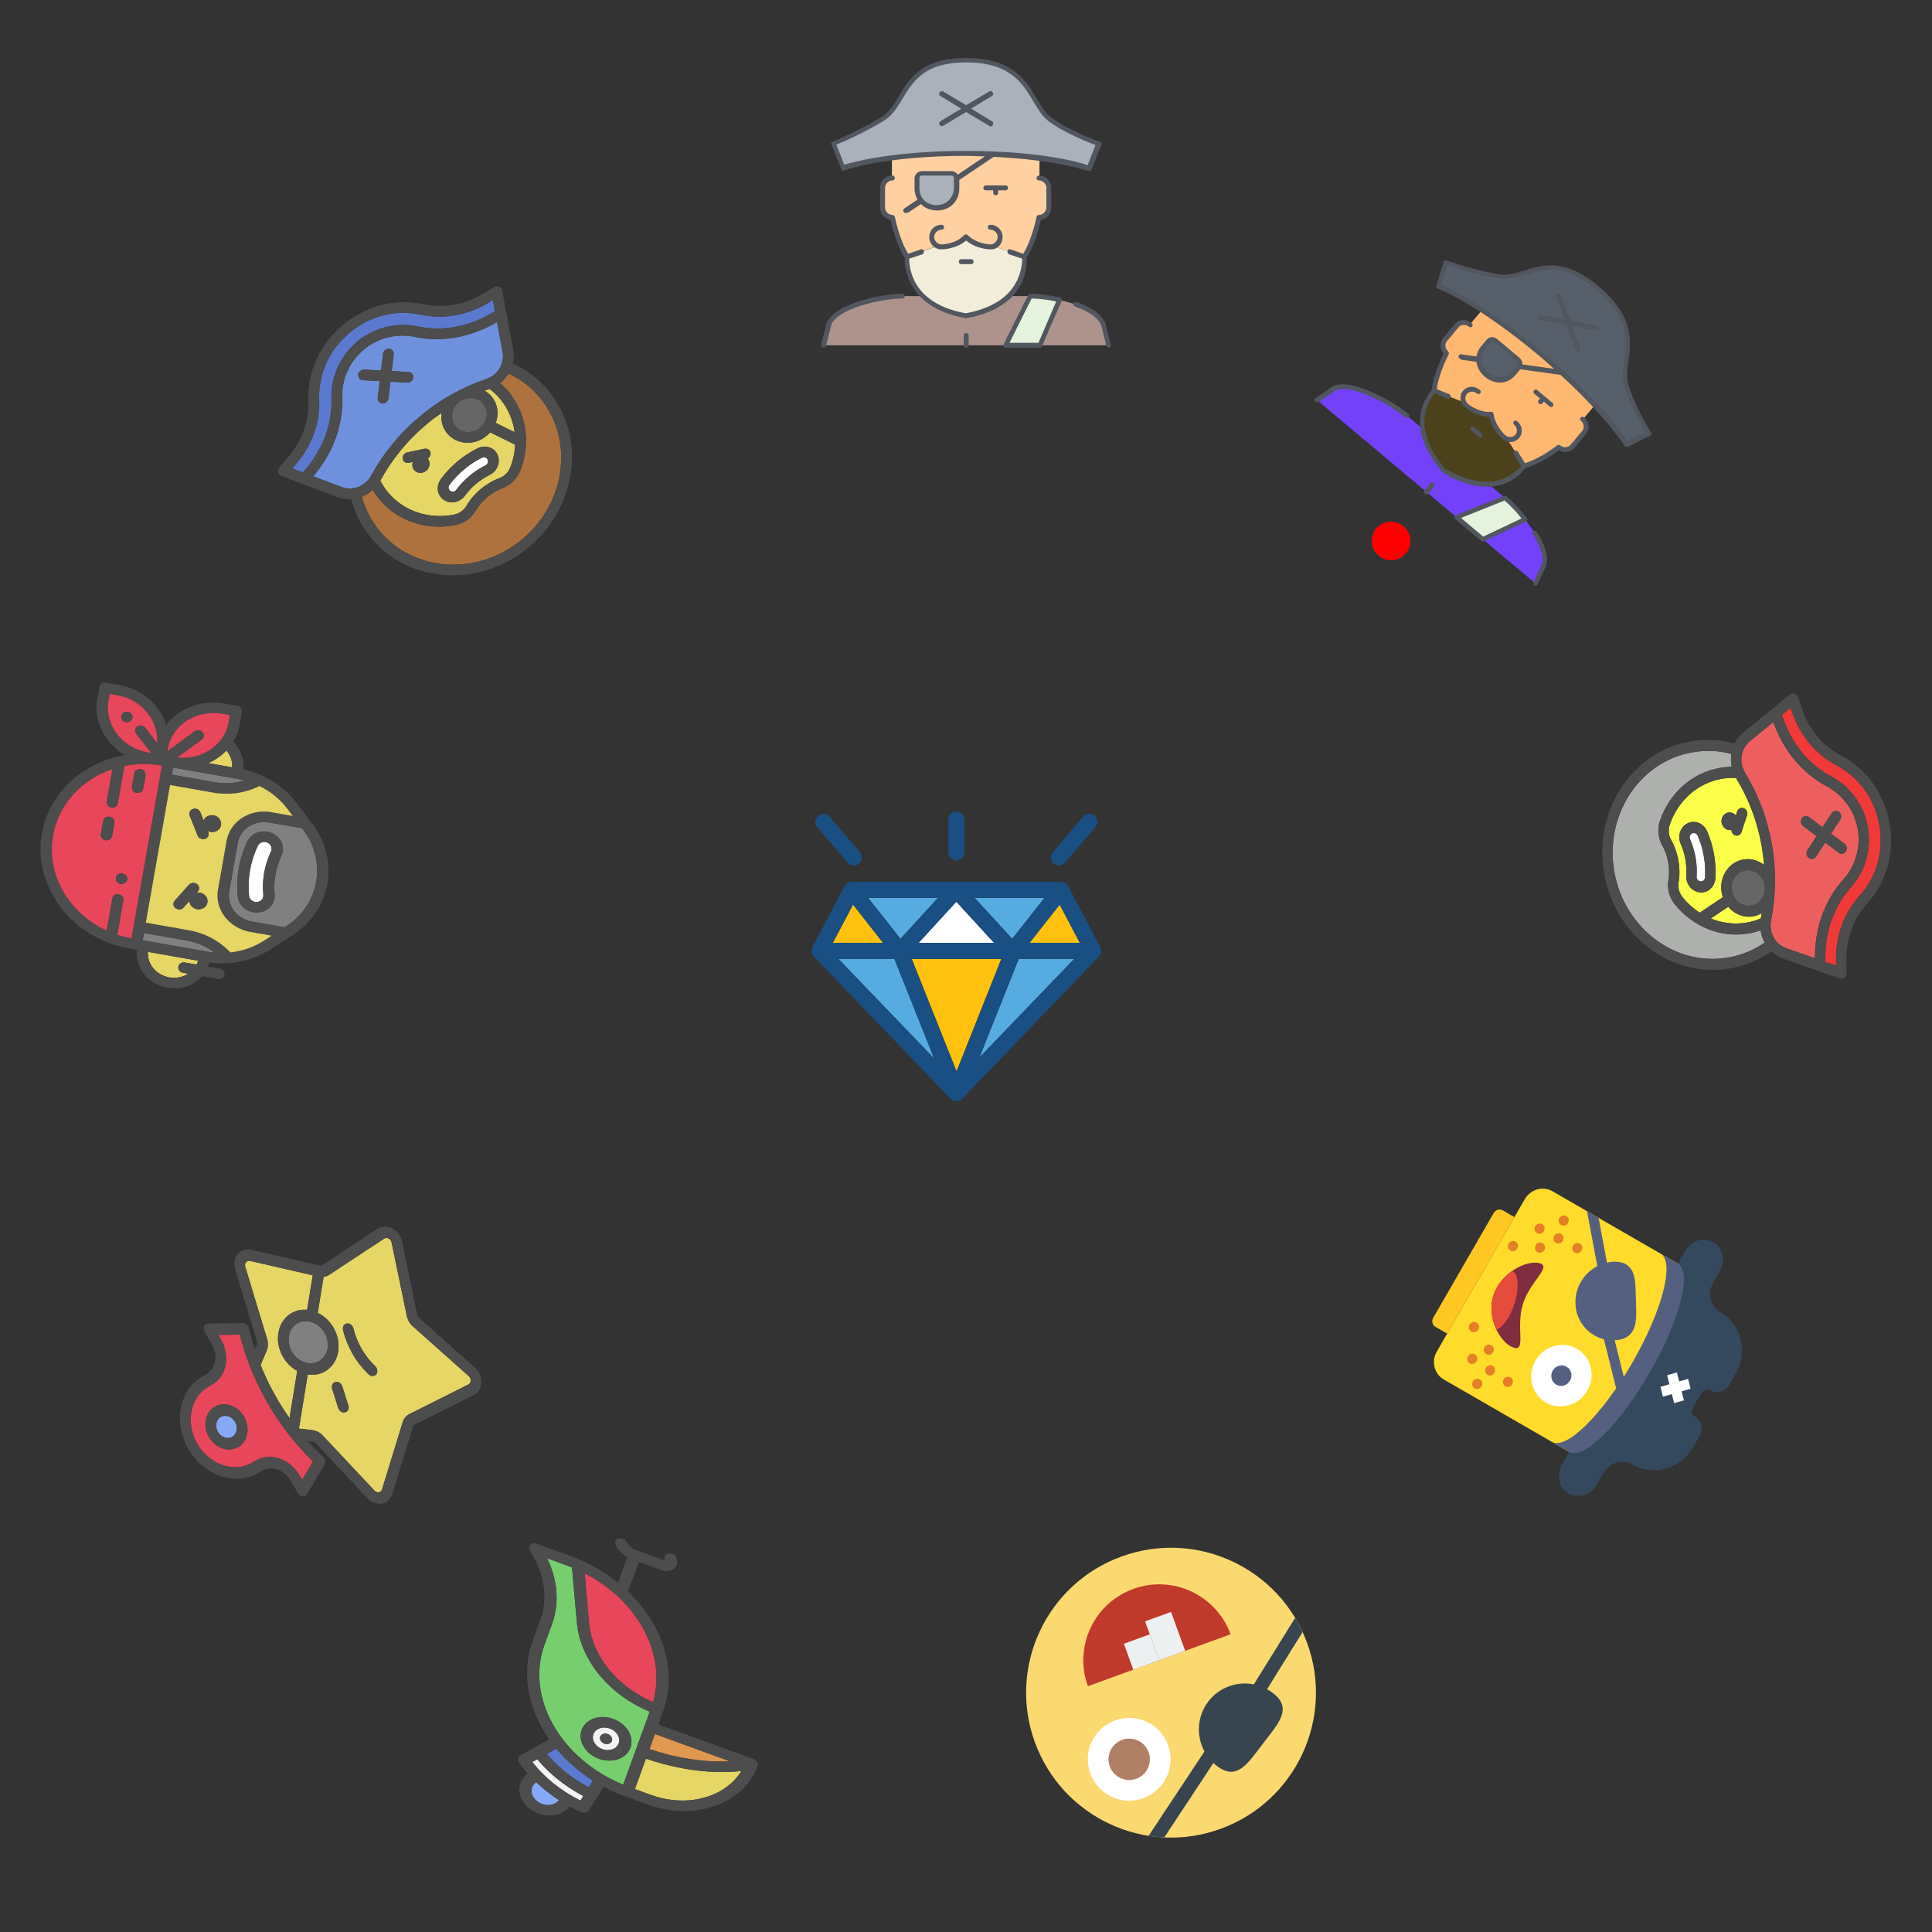 <svg width="500" height="500" viewBox="0 0 100 100"  fill="none" xmlns="http://www.w3.org/2000/svg">
    <rect x="0" y="0" width="100" height="100" fill="#333333" stroke="none"/>
    <defs>
        <style>
            :root {
                --duration: 30s;
                --fadeopacity: 0.1;
              }
              
              @-webkit-keyframes fade1 {
                0% {
                  opacity: 1;
                }
                10% {
                  opacity: 0.1;
                }
                100% {
                  opacity: 0.1;
                }
              }
              
              @keyframes fade1 {
                0% {
                  opacity: 1;
                }
                10% {
                  opacity: 0.1;
                }
                100% {
                  opacity: 0.1;
                }
              }
              
              @-webkit-keyframes fade2 {
                50% {
                  opacity: 1;
                }
                60% {
                  opacity: 0.1;
                }
                100% {
                  opacity: 0.1;
                }
              }
              
              @keyframes fade2 {
                50% {
                  opacity: 1;
                }
                60% {
                  opacity: 0.1;
                }
                100% {
                  opacity: 0.1;
                }
              }
              
              @-webkit-keyframes fade3 {
                10% {
                  opacity: 1;
                }
                20% {
                  opacity: 0.1;
                }
                100% {
                  opacity: 0.1;
                }
              }
              
              @keyframes fade3 {
                10% {
                  opacity: 1;
                }
                20% {
                  opacity: 0.1;
                }
                100% {
                  opacity: 0.1;
                }
              }
              
              @-webkit-keyframes fade4 {
                60% {
                  opacity: 1;
                }
                70% {
                  opacity: 0.1;
                }
                100% {
                  opacity: 0.1;
                }
              }
              
              @keyframes fade4 {
                60% {
                  opacity: 1;
                }
                70% {
                  opacity: 0.1;
                }
                100% {
                  opacity: 0.1;
                }
              }
              
              @-webkit-keyframes fade5 {
                20% {
                  opacity: 1;
                }
                30% {
                  opacity: 0.1;
                }
                100% {
                  opacity: 0.1;
                }
              }
              
              @keyframes fade5 {
                20% {
                  opacity: 1;
                }
                30% {
                  opacity: 0.1;
                }
                100% {
                  opacity: 0.1;
                }
              }
              
              @-webkit-keyframes fade6 {
                70% {
                  opacity: 1;
                }
                80% {
                  opacity: 0.1;
                }
                100% {
                  opacity: 0.1;
                }
              }
              
              @keyframes fade6 {
                70% {
                  opacity: 1;
                }
                80% {
                  opacity: 0.1;
                }
                100% {
                  opacity: 0.1;
                }
              }
              
              @-webkit-keyframes fade7 {
                30% {
                  opacity: 1;
                }
                40% {
                  opacity: 0.1;
                }
                100% {
                  opacity: 0.1;
                }
              }
              
              @keyframes fade7 {
                30% {
                  opacity: 1;
                }
                40% {
                  opacity: 0.1;
                }
                100% {
                  opacity: 0.1;
                }
              }
              
              @-webkit-keyframes fade8 {
                60% {
                  opacity: 1;
                }
                70% {
                  opacity: 0.1;
                }
                100% {
                  opacity: 0.1;
                }
              }
              
              @keyframes fade8 {
                60% {
                  opacity: 1;
                }
                70% {
                  opacity: 0.1;
                }
                100% {
                  opacity: 0.1;
                }
              }
              
              @-webkit-keyframes fadekonge {
                40% {
                  opacity: 1;
                }
                50% {
                  opacity: 0.1;
                }
                100% {
                  opacity: 0.1;
                }
              }
              
              @keyframes fadekonge {
                40% {
                  opacity: 1;
                }
                50% {
                  opacity: 0.1;
                }
                100% {
                  opacity: 0.1;
                }
              }
              
              @-webkit-keyframes moveball {
                0% {
                  -webkit-transform: translate(22px, -22px);
                          transform: translate(22px, -22px);
                }
                8% {
                  -webkit-transform: translate(22px, -22px);
                          transform: translate(22px, -22px);
                }
                13% {
                  -webkit-transform: translate(21px, 14px);
                          transform: translate(21px, 14px);
                }
                18% {
                  -webkit-transform: translate(21px, 14px);
                          transform: translate(21px, 14px);
                }
                23% {
                  -webkit-transform: translate(-14px, 28px);
                          transform: translate(-14px, 28px);
                }
                28% {
                  -webkit-transform: translate(-14px, 28px);
                          transform: translate(-14px, 28px);
                }
                33% {
                  -webkit-transform: translate(-31px, -4px);
                          transform: translate(-31px, -4px);
                }
                38% {
                  -webkit-transform: translate(-31px, -4px);
                          transform: translate(-31px, -4px);
                }
                43% {
                  -webkit-transform: translate(0px, -30px);
                          transform: translate(0px, -30px);
                }
                48% {
                  -webkit-transform: translate(0px, -30px);
                          transform: translate(0px, -30px);
                }
                53% {
                  -webkit-transform: translate(8px, 28px);
                          transform: translate(8px, 28px);
                }
                58% {
                  -webkit-transform: translate(8px, 28px);
                          transform: translate(8px, 28px);
                }
                63% {
                  -webkit-transform: translate(-21px, -21px);
                          transform: translate(-21px, -21px);
                }
                68% {
                  -webkit-transform: translate(-21px, -21px);
                          transform: translate(-21px, -21px);
                }
                73% {
                  -webkit-transform: translate(-22px, 14px);
                          transform: translate(-22px, 14px);
                }
                100% {
                  -webkit-transform: translate(-22px, 14px);
                          transform: translate(-22px, 14px);
                }
              }
              
              @keyframes moveball {
                0% {
                  -webkit-transform: translate(22px, -22px);
                          transform: translate(22px, -22px);
                }
                8% {
                  -webkit-transform: translate(22px, -22px);
                          transform: translate(22px, -22px);
                }
                13% {
                  -webkit-transform: translate(21px, 14px);
                          transform: translate(21px, 14px);
                }
                18% {
                  -webkit-transform: translate(21px, 14px);
                          transform: translate(21px, 14px);
                }
                23% {
                  -webkit-transform: translate(-14px, 28px);
                          transform: translate(-14px, 28px);
                }
                28% {
                  -webkit-transform: translate(-14px, 28px);
                          transform: translate(-14px, 28px);
                }
                33% {
                  -webkit-transform: translate(-31px, -4px);
                          transform: translate(-31px, -4px);
                }
                38% {
                  -webkit-transform: translate(-31px, -4px);
                          transform: translate(-31px, -4px);
                }
                43% {
                  -webkit-transform: translate(0px, -30px);
                          transform: translate(0px, -30px);
                }
                48% {
                  -webkit-transform: translate(0px, -30px);
                          transform: translate(0px, -30px);
                }
                53% {
                  -webkit-transform: translate(8px, 28px);
                          transform: translate(8px, 28px);
                }
                58% {
                  -webkit-transform: translate(8px, 28px);
                          transform: translate(8px, 28px);
                }
                63% {
                  -webkit-transform: translate(-21px, -21px);
                          transform: translate(-21px, -21px);
                }
                68% {
                  -webkit-transform: translate(-21px, -21px);
                          transform: translate(-21px, -21px);
                }
                73% {
                  -webkit-transform: translate(-22px, 14px);
                          transform: translate(-22px, 14px);
                }
                100% {
                  -webkit-transform: translate(-22px, 14px);
                          transform: translate(-22px, 14px);
                }
              }
              
              #Piratkongen {
                -webkit-animation: fadekonge 30s ease infinite;
                        animation: fadekonge 30s ease infinite;
              }
              
              #Pirat1 {
                -webkit-animation: fade1 30s ease infinite;
                        animation: fade1 30s ease infinite;
              }
              
              #Pirat3 {
                -webkit-animation: fade3 30s ease infinite;
                        animation: fade3 30s ease infinite;
              }
              
              #Pirat4 {
                -webkit-animation: fade2 30s ease infinite;
                        animation: fade2 30s ease infinite;
              }
              
              #Pirat5 {
                -webkit-animation: fade5 30s ease infinite;
                        animation: fade5 30s ease infinite;
              }
              
              #Pirat6 {
                -webkit-animation: fade6 30s ease infinite;
                        animation: fade6 30s ease infinite;
              }
              
              #Pirat7 {
                -webkit-animation: fade7 30s ease infinite;
                        animation: fade7 30s ease infinite;
              }
              
              #Pirat8 {
                -webkit-animation: fade8 30s ease infinite;
                        animation: fade8 30s ease infinite;
              }
              
              #ball {
                -webkit-transform: translate(22px, -22px);
                        transform: translate(22px, -22px);
                -webkit-animation: moveball 30s ease infinite;
                        animation: moveball 30s ease infinite;
              }
              #diamant {
              transform-origin: center;
              transform: translate(42px, 42px);
              scale: 0.7;
              }
              /*# sourceMappingURL=style.css.map */
        </style>
    </defs>
<g id="Group 1">
<circle id="ball" cx="50" cy="50" r="1" fill="red"/>
<g id="Piratkongen">
<path id="Vector" d="M49.5 9.214V9.723C49.5 10.309 49.068 10.742 48.482 10.742C47.897 10.742 47.464 10.335 47.464 9.723V9.214C47.464 9.087 47.566 8.959 47.718 8.959H49.246C49.398 8.959 49.5 9.087 49.5 9.214Z" fill="#AAB1BA"/>
<path id="Vector_2" d="M51.46 12.754L53.064 13.289C53.064 13.747 52.962 14.587 52.275 15.3C51.817 15.759 51.104 16.141 50.009 16.345C48.915 16.141 48.202 15.759 47.744 15.3C47.031 14.587 46.955 13.747 46.955 13.289L48.482 12.754L48.508 12.728C48.584 12.754 48.66 12.779 48.762 12.779C48.762 12.779 49.526 12.779 50.035 12.27C50.544 12.779 51.308 12.779 51.308 12.779C51.359 12.779 51.41 12.779 51.46 12.754Z" fill="#F2EDDA"/>
<path id="Vector_3" d="M53.319 15.326L52.046 17.873H42.627L42.882 16.854C43.136 15.835 45.682 15.326 46.7 15.326H47.718L47.744 15.3C48.202 15.759 48.889 16.141 50.009 16.345C51.104 16.141 51.817 15.733 52.275 15.3L52.3 15.326H53.319ZM57.137 16.854L57.392 17.873H53.828L54.846 15.53H54.871L55.711 15.759C56.424 15.988 57.035 16.421 57.137 16.854Z" fill="#AE938D"/>
<path id="Vector_4" d="M53.064 13.289L51.46 12.754C51.41 12.779 51.359 12.779 51.282 12.779C51.282 12.779 50.519 12.779 50.009 12.27C49.5 12.779 48.737 12.779 48.737 12.779C48.635 12.779 48.559 12.754 48.482 12.728L48.457 12.754L46.929 13.289C46.42 12.525 46.166 11.251 46.166 11.251C45.886 11.251 45.657 11.022 45.657 10.742V9.723C45.657 9.443 45.886 9.214 46.166 9.214V8.195V8.17C47.158 8.042 48.406 7.941 49.984 7.941C51.562 7.941 52.835 8.042 53.802 8.17V8.195V9.214C54.082 9.214 54.311 9.443 54.311 9.723V10.742C54.311 11.022 54.082 11.251 53.802 11.251C53.828 11.251 53.573 12.525 53.064 13.289ZM49.5 9.214C49.5 9.087 49.398 8.959 49.246 8.959H47.718C47.566 8.959 47.464 9.087 47.464 9.214V9.723C47.464 10.335 47.897 10.742 48.482 10.742C49.068 10.742 49.5 10.309 49.5 9.723V9.214Z" fill="#FFD0A1"/>
<path id="Vector_5" d="M54.846 15.53L53.828 17.873H52.046L53.319 15.326C53.675 15.326 54.261 15.402 54.846 15.53Z" fill="#E4F2DE"/>
<path id="Vector_6" d="M56.883 7.431L56.373 8.705C56.373 8.705 55.559 8.399 53.828 8.17C52.861 8.042 51.588 7.941 50.009 7.941C48.431 7.941 47.158 8.042 46.191 8.17C44.46 8.399 43.645 8.705 43.645 8.705L43.136 7.431C43.136 7.431 44.409 6.922 45.682 6.158C46.955 5.394 46.7 3.102 50.009 3.102C53.319 3.102 53.319 5.394 54.337 6.158C55.355 6.922 56.883 7.431 56.883 7.431Z" fill="#AAB1BA"/>
<path id="Vector_7" d="M57.392 18C57.341 18 57.29 17.949 57.264 17.898L57.01 16.88C56.908 16.497 56.373 16.116 55.635 15.861C55.559 15.835 55.533 15.759 55.559 15.708C55.584 15.657 55.661 15.606 55.712 15.632C56.526 15.886 57.137 16.37 57.239 16.829L57.493 17.847C57.519 17.924 57.468 17.974 57.392 18ZM42.627 18H42.602C42.525 17.974 42.5 17.924 42.5 17.847L42.755 16.828C43.035 15.708 45.733 15.199 46.7 15.199C46.776 15.199 46.828 15.25 46.828 15.326C46.828 15.402 46.776 15.453 46.7 15.453C45.555 15.453 43.213 16.014 43.009 16.88L42.755 17.898C42.729 17.949 42.678 18 42.627 18ZM53.828 18H52.046C51.995 18 51.969 17.974 51.944 17.949C51.919 17.924 51.919 17.873 51.944 17.822L53.217 15.275C53.242 15.224 53.293 15.199 53.319 15.199C53.726 15.199 54.311 15.275 54.871 15.402C54.897 15.402 54.948 15.428 54.948 15.479C54.948 15.53 54.973 15.555 54.948 15.581L53.93 17.924C53.93 17.974 53.879 18 53.828 18ZM52.249 17.745H53.751L54.668 15.606C54.21 15.504 53.751 15.453 53.395 15.453L52.249 17.745ZM50.009 18C49.933 18 49.882 17.949 49.882 17.873V17.363C49.882 17.287 49.933 17.236 50.009 17.236C50.086 17.236 50.137 17.287 50.137 17.363V17.873C50.137 17.949 50.086 18 50.009 18ZM50.009 16.472C47.286 15.988 46.827 14.307 46.827 13.34C46.395 12.677 46.166 11.684 46.089 11.379C45.784 11.328 45.555 11.073 45.555 10.742V9.723C45.555 9.367 45.835 9.087 46.191 9.087C46.267 9.087 46.318 9.138 46.318 9.214C46.318 9.29 46.267 9.341 46.191 9.341C45.987 9.341 45.809 9.52 45.809 9.723V10.742C45.809 10.946 45.987 11.124 46.191 11.124C46.242 11.124 46.293 11.175 46.318 11.226C46.318 11.226 46.547 12.397 47.006 13.136L47.667 12.907C47.744 12.881 47.795 12.932 47.82 12.983C47.82 13.008 47.82 13.008 47.82 13.034C47.82 13.085 47.795 13.136 47.744 13.161L47.056 13.39C47.082 14.282 47.515 15.759 49.984 16.217C52.453 15.759 52.886 14.282 52.911 13.39L52.224 13.161C52.173 13.136 52.148 13.085 52.148 13.034C52.148 13.008 52.148 13.008 52.148 12.983C52.173 12.907 52.249 12.881 52.3 12.907L52.962 13.136C53.42 12.397 53.65 11.226 53.65 11.226C53.65 11.175 53.726 11.124 53.777 11.124C53.98 11.124 54.159 10.946 54.159 10.742V9.723C54.159 9.52 53.98 9.341 53.777 9.341C53.7 9.341 53.65 9.29 53.65 9.214C53.65 9.138 53.7 9.087 53.777 9.087C54.133 9.087 54.413 9.367 54.413 9.723V10.742C54.413 11.047 54.184 11.328 53.879 11.379C53.802 11.684 53.573 12.677 53.14 13.34C53.191 14.307 52.733 15.988 50.009 16.472ZM50.264 13.671H49.755C49.678 13.671 49.628 13.62 49.628 13.543C49.628 13.467 49.678 13.416 49.755 13.416H50.264C50.34 13.416 50.391 13.467 50.391 13.543C50.391 13.62 50.34 13.671 50.264 13.671ZM51.282 12.907C51.257 12.907 50.544 12.907 50.009 12.448C49.475 12.907 48.762 12.907 48.737 12.907C48.38 12.907 48.1 12.627 48.1 12.27C48.1 11.913 48.38 11.633 48.737 11.633C48.813 11.633 48.864 11.684 48.864 11.761C48.864 11.837 48.813 11.888 48.737 11.888C48.533 11.888 48.355 12.066 48.355 12.27C48.355 12.474 48.533 12.652 48.737 12.652C48.737 12.652 49.449 12.652 49.908 12.168C49.959 12.117 50.035 12.117 50.086 12.168C50.544 12.627 51.257 12.652 51.257 12.652C51.46 12.652 51.639 12.474 51.639 12.27C51.639 12.066 51.46 11.888 51.257 11.888C51.18 11.888 51.129 11.837 51.129 11.761C51.129 11.684 51.18 11.633 51.257 11.633C51.613 11.633 51.893 11.913 51.893 12.27C51.893 12.627 51.639 12.907 51.282 12.907ZM46.878 11.022C46.827 11.022 46.802 10.997 46.776 10.971C46.751 10.946 46.751 10.92 46.751 10.895C46.751 10.844 46.776 10.818 46.802 10.793L47.489 10.335C47.388 10.156 47.337 9.952 47.337 9.749V9.239C47.337 9.036 47.515 8.857 47.718 8.857H49.246C49.373 8.857 49.5 8.934 49.577 9.036L50.977 8.093C50.671 8.093 50.34 8.068 50.009 8.068C45.758 8.068 43.722 8.806 43.696 8.832C43.62 8.857 43.569 8.832 43.544 8.756L43.035 7.482C43.009 7.406 43.035 7.355 43.111 7.329C43.111 7.329 44.384 6.82 45.631 6.056C46.013 5.827 46.267 5.419 46.522 4.986C47.082 4.044 47.718 3 50.009 3C52.428 3 53.141 4.197 53.7 5.165C53.93 5.547 54.133 5.878 54.413 6.081C55.406 6.82 56.908 7.329 56.933 7.329C56.959 7.329 56.984 7.355 57.01 7.406C57.035 7.431 57.035 7.482 57.01 7.508L56.501 8.781C56.475 8.857 56.399 8.883 56.348 8.857C56.322 8.857 54.719 8.272 51.435 8.119L49.653 9.316V9.749C49.653 10.411 49.169 10.895 48.508 10.895C48.151 10.895 47.871 10.767 47.667 10.564L46.98 11.022C46.929 10.997 46.904 11.022 46.878 11.022ZM47.718 9.087C47.642 9.087 47.591 9.138 47.591 9.214V9.723C47.591 10.258 47.947 10.615 48.482 10.615C48.991 10.615 49.373 10.233 49.373 9.723V9.214C49.373 9.138 49.322 9.087 49.246 9.087H47.718ZM50.009 7.813C53.777 7.813 55.813 8.374 56.297 8.552L56.704 7.508C56.322 7.355 55.1 6.896 54.261 6.26C53.955 6.031 53.726 5.649 53.497 5.267C52.937 4.324 52.3 3.229 50.009 3.229C47.871 3.229 47.286 4.171 46.726 5.088C46.446 5.547 46.191 5.98 45.733 6.26C44.689 6.896 43.62 7.355 43.289 7.482L43.696 8.526C44.206 8.374 46.242 7.813 50.009 7.813ZM51.537 10.105C51.46 10.105 51.41 10.054 51.41 9.978V9.851H51.028C50.951 9.851 50.9 9.8 50.9 9.723C50.9 9.647 50.951 9.596 51.028 9.596H52.046C52.122 9.596 52.173 9.647 52.173 9.723C52.173 9.8 52.122 9.851 52.046 9.851H51.664V9.978C51.664 10.054 51.613 10.105 51.537 10.105ZM51.282 6.54C51.257 6.54 51.231 6.54 51.206 6.514L50.009 5.801L48.813 6.514C48.762 6.54 48.686 6.54 48.635 6.463C48.635 6.438 48.609 6.413 48.609 6.387C48.609 6.336 48.635 6.311 48.66 6.285L49.755 5.623L48.66 4.961C48.609 4.935 48.609 4.885 48.609 4.859C48.609 4.834 48.609 4.808 48.635 4.783C48.66 4.732 48.737 4.706 48.813 4.732L50.009 5.445L51.206 4.732C51.257 4.706 51.333 4.706 51.384 4.783C51.384 4.808 51.41 4.834 51.41 4.859C51.41 4.91 51.384 4.935 51.358 4.961L50.264 5.623L51.358 6.285C51.41 6.311 51.41 6.362 51.41 6.387C51.41 6.413 51.41 6.438 51.384 6.463C51.359 6.514 51.333 6.54 51.282 6.54Z" fill="#51565F"/>
</g>
<g id="Pirat8">
<path id="Vector_8" d="M26.327 19.33C26.948 19.626 27.487 20.042 27.93 20.57C29.719 22.701 29.321 25.991 27.043 27.902C24.765 29.813 21.457 29.633 19.669 27.502C19.226 26.974 18.91 26.371 18.727 25.708C18.934 25.627 19.127 25.508 19.297 25.356C19.404 25.536 19.525 25.708 19.66 25.869C20.589 26.976 22.092 27.476 23.583 27.174C23.84 27.122 24.081 27.003 24.282 26.835C24.421 26.718 24.54 26.578 24.631 26.42C24.769 26.178 24.974 25.94 25.222 25.732C25.471 25.523 25.741 25.363 26.003 25.268C26.419 25.118 26.764 24.782 26.927 24.368C27.484 22.952 27.252 21.385 26.323 20.278C26.188 20.117 26.04 19.967 25.881 19.831C25.897 19.819 25.912 19.807 25.927 19.795C26.086 19.661 26.221 19.504 26.327 19.33Z" fill="#AD723D"/>
<path id="Vector_9" d="M25.129 23.682C25.163 23.695 25.223 23.729 25.247 23.809L25.251 23.819C25.282 23.922 25.229 24.038 25.126 24.09C24.534 24.384 24.014 24.82 23.622 25.352C23.554 25.444 23.43 25.477 23.334 25.427L23.325 25.423C23.25 25.385 23.227 25.319 23.22 25.284C23.207 25.221 23.222 25.157 23.262 25.102C23.481 24.805 23.736 24.535 24.019 24.298C24.302 24.06 24.613 23.856 24.943 23.692C25.004 23.662 25.07 23.658 25.129 23.682Z" fill="white"/>
<path id="Vector_10" d="M25.343 20.13C25.542 20.281 25.724 20.453 25.885 20.645C26.3 21.139 26.554 21.739 26.638 22.371L25.661 21.891C25.83 21.428 25.765 20.906 25.442 20.521C25.338 20.397 25.216 20.298 25.083 20.222C25.157 20.195 25.233 20.168 25.308 20.143C25.32 20.139 25.331 20.134 25.343 20.13Z" fill="#E5D665"/>
<path id="Vector_11" d="M25.371 22.379L26.665 23.015C26.646 23.411 26.562 23.811 26.41 24.198C26.309 24.453 26.097 24.66 25.842 24.752C25.514 24.871 25.181 25.068 24.878 25.322C24.576 25.575 24.324 25.869 24.15 26.172C24.015 26.408 23.774 26.581 23.505 26.635C22.21 26.897 20.905 26.463 20.098 25.501C19.937 25.309 19.798 25.099 19.685 24.878C19.691 24.867 19.697 24.857 19.703 24.846C20.305 23.749 21.099 22.782 22.066 21.97C22.322 21.755 22.587 21.555 22.86 21.367C22.805 21.746 22.899 22.136 23.154 22.44C23.65 23.03 24.565 23.08 25.196 22.55C25.26 22.497 25.318 22.439 25.371 22.379ZM25.782 23.619C25.718 23.412 25.566 23.248 25.364 23.168C25.16 23.088 24.925 23.101 24.72 23.203C23.972 23.574 23.315 24.126 22.82 24.797C22.683 24.982 22.63 25.211 22.673 25.425C22.716 25.638 22.852 25.817 23.044 25.915L23.053 25.92C23.391 26.093 23.826 25.98 24.064 25.657C24.399 25.202 24.844 24.829 25.349 24.578C25.411 24.548 25.467 24.511 25.518 24.468C25.764 24.262 25.877 23.929 25.785 23.628L25.782 23.619ZM22.284 23.442C22.261 23.293 22.12 23.198 21.968 23.23L21.079 23.417C20.927 23.449 20.821 23.595 20.844 23.744C20.866 23.892 21.008 23.987 21.16 23.955L21.37 23.911C21.363 23.932 21.357 23.953 21.352 23.974C21.316 24.154 21.395 24.334 21.549 24.421C21.706 24.511 21.916 24.487 22.064 24.363C22.229 24.225 22.28 23.99 22.186 23.811C22.172 23.784 22.154 23.759 22.134 23.736C22.15 23.727 22.166 23.716 22.18 23.705C22.256 23.641 22.299 23.542 22.284 23.442Z" fill="#E5D665"/>
<path id="Vector_12" d="M23.744 20.82C24.133 20.494 24.698 20.524 25.003 20.888C25.309 21.252 25.241 21.814 24.852 22.14C24.463 22.467 23.898 22.436 23.593 22.072C23.287 21.708 23.355 21.146 23.744 20.82Z" fill="#666666"/>
<path id="Vector_13" d="M25.511 15.531L25.62 16.113L25.33 16.276C24.178 16.926 22.877 17.151 21.668 16.909L21.607 16.896C20.519 16.665 19.35 16.962 18.48 17.691C17.612 18.421 17.116 19.52 17.155 20.629C17.155 20.641 17.156 20.653 17.156 20.665C17.157 20.674 17.157 20.684 17.157 20.694C17.186 21.927 16.738 23.169 15.898 24.19L15.681 24.454L15.126 24.245L15.326 24.012C16.144 23.063 16.569 21.879 16.521 20.677C16.47 19.367 17.041 18.111 18.09 17.231C19.138 16.351 20.474 16.007 21.756 16.285C22.931 16.54 24.171 16.328 25.247 15.688L25.511 15.531Z" fill="#5B79CE"/>
<path id="Vector_14" d="M25.725 16.669L26.016 18.216C26.128 18.814 25.759 19.419 25.159 19.623C23.903 20.048 22.747 20.7 21.722 21.56C20.697 22.42 19.854 23.446 19.217 24.608C18.913 25.165 18.253 25.423 17.683 25.208L16.212 24.654L16.321 24.521C17.25 23.39 17.745 22.014 17.714 20.646C17.714 20.634 17.713 20.621 17.713 20.609C17.713 20.6 17.712 20.59 17.712 20.577C17.679 19.639 18.095 18.713 18.824 18.101C19.554 17.489 20.538 17.24 21.46 17.436L21.524 17.449C22.866 17.717 24.307 17.469 25.581 16.75L25.725 16.669ZM20.38 18.341C20.398 18.189 20.289 18.059 20.136 18.051C19.984 18.043 19.845 18.159 19.826 18.311L19.722 19.176L18.851 19.129C18.699 19.121 18.56 19.238 18.541 19.389C18.523 19.541 18.632 19.671 18.785 19.679L19.655 19.726L19.551 20.592C19.532 20.744 19.641 20.874 19.794 20.882C19.87 20.886 19.943 20.859 19.999 20.812C20.055 20.765 20.095 20.698 20.104 20.622L20.209 19.756L21.079 19.804C21.155 19.808 21.228 19.781 21.284 19.734C21.34 19.687 21.38 19.62 21.389 19.544C21.407 19.392 21.298 19.262 21.146 19.254L20.275 19.207L20.38 18.341Z" fill="#6F91DD"/>
<path id="Vector_15" d="M25.837 14.841C25.917 14.874 25.974 14.944 25.99 15.03L26.564 18.081C26.61 18.327 26.6 18.574 26.544 18.808C27.253 19.136 27.867 19.605 28.368 20.202C30.346 22.56 29.906 26.198 27.387 28.312C24.868 30.425 21.209 30.227 19.231 27.869C18.729 27.272 18.374 26.586 18.174 25.831C17.934 25.846 17.689 25.812 17.455 25.724L14.55 24.629C14.468 24.598 14.409 24.53 14.391 24.445C14.372 24.361 14.397 24.27 14.456 24.2L14.912 23.671C15.633 22.835 16.006 21.793 15.964 20.734C15.906 19.246 16.555 17.82 17.745 16.821C18.936 15.822 20.453 15.431 21.909 15.747C22.944 15.971 24.036 15.784 24.983 15.221L25.584 14.863C25.663 14.817 25.756 14.808 25.837 14.841ZM25.62 16.113L25.511 15.531L25.247 15.688C24.171 16.328 22.931 16.541 21.756 16.285C20.474 16.007 19.138 16.351 18.09 17.231C17.041 18.111 16.47 19.367 16.521 20.677C16.569 21.879 16.144 23.063 15.326 24.012L15.126 24.245L15.681 24.454L15.898 24.19C16.738 23.169 17.186 21.927 17.157 20.694C17.157 20.684 17.157 20.674 17.156 20.665C17.156 20.653 17.155 20.641 17.155 20.629C17.116 19.52 17.611 18.421 18.48 17.691C19.35 16.962 20.519 16.665 21.607 16.896L21.668 16.909C22.877 17.151 24.178 16.926 25.33 16.276L25.62 16.113ZM26.016 18.216L25.725 16.669L25.581 16.75C24.307 17.469 22.866 17.717 21.524 17.449L21.46 17.436C20.538 17.24 19.554 17.489 18.824 18.101C18.095 18.713 17.679 19.639 17.712 20.577C17.712 20.59 17.713 20.6 17.713 20.609C17.713 20.621 17.714 20.634 17.714 20.646C17.745 22.014 17.25 23.39 16.321 24.521L16.212 24.654L17.683 25.208C18.253 25.423 18.913 25.165 19.217 24.608C19.854 23.446 20.697 22.42 21.722 21.56C22.747 20.7 23.903 20.048 25.159 19.623C25.759 19.419 26.128 18.814 26.016 18.216ZM27.93 20.57C27.487 20.042 26.948 19.626 26.327 19.33C26.221 19.504 26.086 19.661 25.927 19.795C25.912 19.807 25.897 19.819 25.881 19.831C26.04 19.967 26.188 20.117 26.323 20.278C27.252 21.385 27.484 22.952 26.927 24.368C26.764 24.782 26.419 25.118 26.003 25.268C25.741 25.363 25.471 25.523 25.222 25.732C24.974 25.94 24.769 26.178 24.631 26.42C24.54 26.578 24.421 26.718 24.282 26.835C24.081 27.003 23.84 27.122 23.583 27.174C22.092 27.476 20.589 26.976 19.66 25.869C19.525 25.708 19.404 25.536 19.297 25.356C19.127 25.508 18.934 25.627 18.727 25.708C18.91 26.371 19.226 26.974 19.669 27.502C21.457 29.633 24.765 29.813 27.043 27.902C29.321 25.991 29.719 22.701 27.93 20.57ZM25.885 20.645C25.724 20.453 25.542 20.281 25.343 20.13C25.331 20.134 25.32 20.139 25.308 20.143C25.233 20.168 25.157 20.195 25.083 20.222C25.216 20.298 25.338 20.397 25.442 20.521C25.765 20.906 25.83 21.428 25.661 21.891L26.638 22.371C26.554 21.739 26.3 21.139 25.885 20.645ZM26.665 23.015L25.371 22.379C25.318 22.439 25.26 22.497 25.196 22.55C24.565 23.08 23.65 23.03 23.154 22.44C22.899 22.136 22.805 21.746 22.86 21.367C22.587 21.555 22.322 21.755 22.066 21.97C21.099 22.782 20.305 23.749 19.703 24.846C19.697 24.857 19.691 24.867 19.685 24.878C19.798 25.099 19.937 25.309 20.098 25.501C20.905 26.463 22.21 26.897 23.505 26.635C23.774 26.581 24.015 26.408 24.15 26.172C24.324 25.869 24.576 25.575 24.878 25.322C25.181 25.068 25.514 24.871 25.842 24.752C26.097 24.66 26.309 24.453 26.41 24.198C26.562 23.811 26.646 23.411 26.665 23.015ZM25.003 20.888C24.698 20.524 24.133 20.494 23.744 20.82C23.355 21.146 23.287 21.708 23.593 22.072C23.898 22.436 24.463 22.467 24.852 22.14C25.241 21.814 25.309 21.252 25.003 20.888Z" fill="#4D4D4D"/>
<path id="Vector_16" d="M25.364 23.168C25.566 23.248 25.718 23.412 25.782 23.619L25.785 23.628C25.877 23.929 25.764 24.262 25.518 24.468C25.467 24.511 25.411 24.548 25.349 24.578C24.844 24.829 24.399 25.202 24.064 25.657C23.826 25.98 23.391 26.093 23.053 25.92L23.044 25.915C22.852 25.817 22.716 25.638 22.673 25.425C22.63 25.211 22.683 24.982 22.82 24.797C23.315 24.126 23.972 23.574 24.72 23.203C24.925 23.101 25.16 23.088 25.364 23.168ZM25.247 23.809C25.223 23.729 25.163 23.695 25.129 23.682C25.07 23.658 25.004 23.662 24.943 23.692C24.613 23.856 24.302 24.06 24.019 24.298C23.736 24.535 23.481 24.805 23.262 25.102C23.222 25.157 23.207 25.221 23.22 25.284C23.227 25.319 23.25 25.385 23.325 25.423L23.334 25.427C23.43 25.477 23.554 25.444 23.622 25.352C24.014 24.82 24.534 24.384 25.126 24.09C25.229 24.038 25.282 23.922 25.251 23.819L25.247 23.809Z" fill="#4D4D4D"/>
<path id="Vector_17" d="M20.136 18.051C20.289 18.059 20.398 18.189 20.38 18.341L20.275 19.207L21.146 19.254C21.298 19.262 21.407 19.392 21.389 19.544C21.38 19.619 21.34 19.687 21.284 19.734C21.228 19.781 21.155 19.808 21.079 19.804L20.209 19.756L20.104 20.622C20.095 20.698 20.055 20.765 19.999 20.812C19.943 20.859 19.87 20.886 19.794 20.882C19.641 20.874 19.532 20.744 19.551 20.592L19.655 19.726L18.785 19.679C18.632 19.671 18.523 19.541 18.541 19.389C18.56 19.238 18.699 19.121 18.851 19.129L19.722 19.176L19.826 18.311C19.845 18.159 19.984 18.043 20.136 18.051Z" fill="#4D4D4D"/>
<path id="Vector_18" d="M21.968 23.23C22.12 23.198 22.261 23.293 22.284 23.442C22.299 23.542 22.256 23.641 22.18 23.705C22.166 23.716 22.15 23.727 22.134 23.736C22.154 23.759 22.172 23.784 22.186 23.811C22.28 23.99 22.229 24.225 22.064 24.363C21.916 24.487 21.706 24.511 21.549 24.421C21.395 24.334 21.316 24.154 21.352 23.974C21.357 23.953 21.363 23.932 21.37 23.911L21.16 23.955C21.008 23.987 20.866 23.892 20.844 23.744C20.821 23.595 20.927 23.449 21.079 23.417L21.968 23.23Z" fill="#4D4D4D"/>
</g>
<g id="Pirat7">
<path id="Vector_19" d="M7.452 48.291L9.678 48.684C10.205 48.777 10.695 48.993 11.105 49.308C10.982 49.297 10.858 49.281 10.735 49.259L7.385 48.669L7.452 48.291Z" fill="#808080"/>
<path id="Vector_20" d="M8.962 39.729L12.311 40.319C12.429 40.34 12.546 40.366 12.661 40.397C12.173 40.548 11.645 40.582 11.123 40.49L8.897 40.097L8.962 39.729Z" fill="#808080"/>
<path id="Vector_21" d="M13.945 42.573L15.636 42.871L15.683 42.934C16.288 43.733 16.529 44.695 16.362 45.643C16.195 46.59 15.64 47.412 14.797 47.956L14.732 47.998L13.041 47.7C12.264 47.563 11.736 46.869 11.862 46.153L12.308 43.623C12.434 42.907 13.168 42.436 13.945 42.573ZM14.172 43.171C13.938 43.036 13.655 42.998 13.396 43.068C13.135 43.139 12.922 43.311 12.811 43.541C12.384 44.431 12.21 45.421 12.307 46.403C12.332 46.657 12.473 46.892 12.694 47.047C12.914 47.202 13.193 47.264 13.459 47.216L13.472 47.214C13.859 47.145 14.145 46.86 14.207 46.512C14.219 46.441 14.223 46.366 14.215 46.29C14.147 45.607 14.269 44.919 14.566 44.3C14.759 43.898 14.594 43.415 14.183 43.177L14.172 43.171Z" fill="#808080"/>
<path id="Vector_22" d="M11.718 38.844C11.932 39.09 12.04 39.402 12.016 39.717L10.781 39.499C11.137 39.341 11.456 39.118 11.718 38.844Z" fill="#E5D665"/>
<path id="Vector_23" d="M7.658 49.268L10.251 49.725C10.232 49.795 10.206 49.862 10.175 49.925L9.569 49.819C9.409 49.79 9.259 49.887 9.233 50.035C9.207 50.182 9.315 50.325 9.475 50.353L9.744 50.4C9.47 50.576 9.121 50.653 8.762 50.59C8.083 50.47 7.609 49.89 7.658 49.268Z" fill="#E5D665"/>
<path id="Vector_24" d="M13.574 43.59C13.675 43.563 13.78 43.577 13.872 43.63L13.883 43.636C14.04 43.728 14.103 43.913 14.029 44.068C13.691 44.77 13.554 45.55 13.631 46.325C13.648 46.495 13.525 46.648 13.347 46.68L13.333 46.682C13.23 46.7 13.126 46.678 13.04 46.617C12.954 46.557 12.901 46.468 12.891 46.368C12.847 45.922 12.864 45.476 12.941 45.04C13.018 44.603 13.155 44.177 13.348 43.774C13.392 43.684 13.472 43.618 13.574 43.59Z" fill="white"/>
<path id="Vector_25" d="M11.605 36.411L12.283 36.53C12.443 36.558 12.552 36.701 12.526 36.848L12.415 37.474C12.356 37.809 12.235 38.119 12.064 38.396C12.457 38.779 12.654 39.301 12.596 39.823C13.696 40.063 14.69 40.686 15.345 41.552L16.161 42.63C16.856 43.549 17.134 44.656 16.942 45.745C16.749 46.834 16.11 47.779 15.142 48.405L14.007 49.139C13.096 49.728 11.949 49.973 10.833 49.823C10.816 49.894 10.793 49.963 10.767 50.03L11.377 50.137C11.537 50.166 11.646 50.308 11.62 50.456C11.594 50.603 11.443 50.7 11.283 50.672L10.464 50.527C10.048 50.998 9.371 51.248 8.668 51.124C7.67 50.948 6.978 50.083 7.078 49.165L6.712 49.101C5.217 48.837 3.959 48.037 3.137 46.957C2.314 45.878 1.926 44.52 2.169 43.14C2.544 41.013 4.312 39.447 6.472 39.083C5.438 38.476 4.831 37.339 5.037 36.173L5.147 35.547C5.173 35.4 5.324 35.303 5.484 35.331L6.162 35.451C7.362 35.663 8.285 36.497 8.603 37.521C9.252 36.667 10.405 36.199 11.605 36.411ZM11.899 37.013L11.511 36.945C10.17 36.708 8.902 37.522 8.684 38.759L8.661 38.888L10.074 37.85C10.199 37.759 10.384 37.78 10.487 37.899C10.542 37.963 10.562 38.043 10.549 38.117C10.538 38.179 10.503 38.238 10.446 38.281L9.179 39.21C10.455 39.352 11.627 38.556 11.836 37.372L11.899 37.013ZM6.068 35.985L5.679 35.916L5.616 36.275C5.398 37.512 6.311 38.711 7.653 38.947L7.824 38.977L7.047 37.975C6.952 37.851 6.98 37.682 7.111 37.596C7.242 37.511 7.425 37.542 7.521 37.666L8.13 38.452C8.219 37.29 7.335 36.208 6.068 35.985ZM12.016 39.717C12.04 39.402 11.932 39.09 11.718 38.844C11.456 39.118 11.137 39.341 10.781 39.499L12.016 39.717ZM12.311 40.319L8.962 39.729L8.897 40.097L11.123 40.49C11.645 40.582 12.173 40.548 12.661 40.397C12.546 40.366 12.429 40.34 12.311 40.319ZM6.806 48.567L8.383 39.627C7.716 39.509 7.059 39.522 6.44 39.645L6.098 41.587C6.072 41.735 5.922 41.832 5.761 41.803C5.602 41.775 5.493 41.633 5.519 41.485L5.814 39.813C4.249 40.34 3.037 41.605 2.748 43.242C2.388 45.285 3.578 47.276 5.517 48.166L5.812 46.496C5.838 46.349 5.988 46.252 6.148 46.28C6.308 46.309 6.417 46.451 6.391 46.599L6.076 48.384C6.311 48.461 6.555 48.522 6.806 48.567ZM14.868 41.856C14.496 41.364 13.998 40.963 13.431 40.684C12.704 41.05 11.858 41.17 11.029 41.024L8.802 40.631L7.546 47.757L9.773 48.15C10.606 48.297 11.362 48.703 11.921 49.298C12.546 49.23 13.147 49.023 13.662 48.69L14.063 48.431L12.947 48.234C11.851 48.041 11.104 47.062 11.283 46.051L11.729 43.521C11.907 42.511 12.943 41.846 14.039 42.039L15.156 42.236L14.868 41.856ZM15.636 42.871L13.945 42.573C13.168 42.436 12.434 42.907 12.308 43.623L11.862 46.153C11.736 46.869 12.264 47.563 13.041 47.7L14.732 47.998L14.797 47.956C15.64 47.412 16.195 46.59 16.362 45.643C16.529 44.695 16.288 43.733 15.683 42.934L15.636 42.871ZM9.678 48.684L7.452 48.291L7.385 48.669L10.735 49.259C10.858 49.281 10.982 49.297 11.105 49.308C10.695 48.993 10.205 48.777 9.678 48.684ZM10.251 49.725L7.658 49.268C7.609 49.89 8.083 50.47 8.762 50.59C9.121 50.653 9.47 50.576 9.744 50.4L9.475 50.353C9.315 50.325 9.207 50.182 9.233 50.035C9.259 49.887 9.409 49.79 9.569 49.819L10.175 49.925C10.206 49.862 10.232 49.795 10.251 49.725Z" fill="#4D4D4D"/>
<path id="Vector_26" d="M11.511 36.945L11.899 37.013L11.836 37.372C11.627 38.556 10.455 39.352 9.179 39.21L10.446 38.281C10.503 38.238 10.538 38.179 10.549 38.117C10.562 38.043 10.542 37.963 10.487 37.899C10.384 37.78 10.199 37.759 10.074 37.85L8.661 38.888L8.684 38.759C8.902 37.522 10.17 36.708 11.511 36.945Z" fill="#E8465A"/>
<path id="Vector_27" d="M5.679 35.916L6.068 35.985C7.335 36.208 8.219 37.29 8.13 38.452L7.521 37.666C7.425 37.542 7.242 37.511 7.111 37.596C6.98 37.682 6.952 37.851 7.047 37.975L7.824 38.977L7.653 38.947C6.311 38.711 5.398 37.512 5.616 36.275L5.679 35.916ZM6.663 36.857C6.415 36.771 6.182 37.019 6.31 37.236C6.371 37.339 6.497 37.397 6.62 37.38C6.74 37.362 6.837 37.273 6.856 37.162C6.879 37.033 6.796 36.903 6.663 36.857Z" fill="#E8465A"/>
<path id="Vector_28" d="M6.31 37.236C6.182 37.019 6.415 36.771 6.663 36.857C6.796 36.903 6.879 37.033 6.856 37.162C6.837 37.273 6.74 37.362 6.62 37.38C6.497 37.397 6.371 37.339 6.31 37.236Z" fill="#4D4D4D"/>
<path id="Vector_29" d="M8.383 39.627L6.806 48.567C6.555 48.522 6.311 48.461 6.076 48.384L6.391 46.599C6.417 46.451 6.308 46.309 6.148 46.28C5.988 46.252 5.838 46.349 5.812 46.496L5.517 48.166C3.578 47.276 2.388 45.285 2.748 43.242C3.037 41.605 4.249 40.34 5.814 39.813L5.519 41.485C5.493 41.633 5.602 41.775 5.761 41.803C5.922 41.832 6.072 41.735 6.098 41.587L6.44 39.645C7.059 39.522 7.716 39.509 8.383 39.627ZM7.288 39.816C7.128 39.788 6.977 39.884 6.951 40.032L6.83 40.719C6.804 40.866 6.913 41.009 7.073 41.037C7.233 41.065 7.383 40.968 7.409 40.821L7.53 40.134C7.556 39.986 7.448 39.844 7.288 39.816ZM5.678 42.275C5.518 42.246 5.368 42.343 5.342 42.491L5.222 43.171C5.196 43.319 5.304 43.461 5.464 43.489C5.624 43.517 5.775 43.421 5.801 43.273L5.921 42.593C5.947 42.445 5.838 42.303 5.678 42.275ZM6.395 45.229C6.284 45.187 6.155 45.211 6.075 45.289C5.985 45.376 5.971 45.514 6.042 45.619C6.184 45.829 6.536 45.772 6.579 45.531C6.601 45.406 6.522 45.278 6.395 45.229Z" fill="#E8465A"/>
<path id="Vector_30" d="M6.951 40.032C6.977 39.884 7.128 39.788 7.288 39.816C7.448 39.844 7.556 39.986 7.53 40.134L7.409 40.821C7.383 40.968 7.233 41.065 7.073 41.037C6.913 41.009 6.804 40.866 6.83 40.719L6.951 40.032Z" fill="#4D4D4D"/>
<path id="Vector_31" d="M13.431 40.684C13.998 40.963 14.496 41.364 14.868 41.856L15.156 42.236L14.039 42.039C12.943 41.846 11.907 42.511 11.729 43.521L11.283 46.051C11.104 47.062 11.851 48.041 12.947 48.234L14.063 48.431L13.662 48.69C13.147 49.023 12.546 49.23 11.921 49.298C11.362 48.703 10.606 48.297 9.773 48.15L7.546 47.757L8.802 40.631L11.029 41.024C11.858 41.17 12.704 41.05 13.431 40.684ZM10.229 41.891C10.024 41.787 9.774 41.939 9.802 42.153C9.812 42.225 9.852 42.299 9.879 42.367C9.979 42.618 10.079 42.868 10.179 43.119C10.208 43.192 10.232 43.279 10.287 43.338C10.448 43.511 10.758 43.437 10.797 43.215C10.806 43.168 10.799 43.121 10.782 43.075C10.773 43.053 10.764 43.03 10.755 43.007C10.847 43.054 10.954 43.075 11.059 43.061C11.253 43.034 11.409 42.892 11.44 42.712C11.476 42.511 11.349 42.305 11.142 42.227C10.96 42.159 10.747 42.205 10.621 42.339C10.585 42.377 10.558 42.421 10.539 42.468C10.493 42.353 10.448 42.239 10.402 42.125C10.365 42.032 10.331 41.943 10.229 41.891ZM10.281 45.867C10.193 45.677 9.922 45.644 9.784 45.793C9.733 45.849 9.683 45.906 9.633 45.962C9.456 46.16 9.278 46.359 9.101 46.557C9.033 46.634 8.967 46.707 8.977 46.817C8.997 47.031 9.277 47.147 9.456 47.016C9.515 46.973 9.56 46.908 9.607 46.855C9.673 46.782 9.738 46.709 9.804 46.635C9.806 46.7 9.823 46.764 9.856 46.823C9.948 46.987 10.146 47.085 10.341 47.063C10.541 47.041 10.703 46.897 10.735 46.713C10.77 46.512 10.643 46.306 10.436 46.228C10.357 46.199 10.273 46.191 10.192 46.202C10.242 46.148 10.29 46.091 10.303 46.02C10.312 45.969 10.304 45.915 10.281 45.867Z" fill="#E5D665"/>
<path id="Vector_32" d="M9.802 42.153C9.774 41.939 10.024 41.787 10.229 41.891C10.331 41.943 10.365 42.032 10.402 42.125C10.448 42.239 10.493 42.353 10.539 42.468C10.558 42.421 10.585 42.377 10.621 42.339C10.747 42.205 10.96 42.159 11.142 42.227C11.349 42.305 11.476 42.511 11.44 42.712C11.409 42.892 11.253 43.034 11.059 43.061C10.954 43.075 10.847 43.054 10.755 43.007C10.764 43.03 10.773 43.053 10.782 43.075C10.799 43.121 10.806 43.168 10.797 43.215C10.758 43.437 10.448 43.511 10.287 43.338C10.232 43.279 10.208 43.192 10.179 43.119C10.079 42.868 9.979 42.618 9.879 42.367C9.852 42.299 9.812 42.225 9.802 42.153Z" fill="#4D4D4D"/>
<path id="Vector_33" d="M13.396 43.068C13.655 42.998 13.938 43.036 14.172 43.171L14.183 43.177C14.594 43.415 14.759 43.898 14.566 44.3C14.269 44.919 14.147 45.607 14.215 46.29C14.223 46.366 14.219 46.441 14.207 46.512C14.145 46.86 13.859 47.145 13.472 47.214L13.459 47.216C13.193 47.264 12.914 47.202 12.694 47.047C12.473 46.892 12.332 46.657 12.307 46.403C12.21 45.421 12.384 44.431 12.811 43.541C12.922 43.311 13.135 43.139 13.396 43.068ZM13.872 43.63C13.78 43.577 13.675 43.563 13.574 43.59C13.472 43.618 13.392 43.684 13.348 43.774C13.155 44.177 13.018 44.603 12.941 45.04C12.864 45.476 12.847 45.922 12.891 46.368C12.901 46.468 12.954 46.557 13.04 46.617C13.126 46.678 13.23 46.7 13.333 46.682L13.347 46.68C13.525 46.648 13.648 46.495 13.631 46.325C13.554 45.55 13.691 44.77 14.029 44.068C14.103 43.913 14.04 43.728 13.883 43.636L13.872 43.63Z" fill="#4D4D4D"/>
<path id="Vector_34" d="M5.342 42.491C5.368 42.343 5.518 42.246 5.678 42.275C5.838 42.303 5.947 42.445 5.921 42.593L5.801 43.273C5.775 43.421 5.624 43.517 5.464 43.489C5.304 43.461 5.196 43.319 5.222 43.171L5.342 42.491Z" fill="#4D4D4D"/>
<path id="Vector_35" d="M9.784 45.793C9.922 45.644 10.193 45.677 10.281 45.867C10.304 45.915 10.312 45.969 10.303 46.02C10.29 46.091 10.242 46.148 10.192 46.202C10.273 46.191 10.357 46.199 10.436 46.228C10.643 46.306 10.77 46.512 10.735 46.713C10.703 46.897 10.541 47.041 10.341 47.063C10.146 47.085 9.948 46.987 9.856 46.823C9.823 46.764 9.806 46.7 9.804 46.635C9.738 46.709 9.673 46.782 9.607 46.855C9.56 46.908 9.515 46.973 9.456 47.016C9.277 47.147 8.997 47.031 8.977 46.817C8.967 46.707 9.033 46.634 9.101 46.557C9.278 46.359 9.456 46.16 9.633 45.962C9.683 45.906 9.733 45.849 9.784 45.793Z" fill="#4D4D4D"/>
<path id="Vector_36" d="M6.075 45.289C6.155 45.211 6.284 45.187 6.395 45.229C6.522 45.278 6.601 45.406 6.579 45.531C6.536 45.772 6.184 45.829 6.042 45.619C5.971 45.514 5.985 45.376 6.075 45.289Z" fill="#4D4D4D"/>
</g>
<g id="Pirat6">
<path id="Vector_37" d="M15.11 69.963C14.8 69.425 14.927 68.769 15.393 68.5C15.859 68.231 16.49 68.449 16.801 68.987C17.111 69.524 16.985 70.18 16.518 70.449C16.052 70.719 15.421 70.5 15.11 69.963Z" fill="#808080"/>
<path id="Vector_38" d="M11.277 74.113C11.114 73.83 11.181 73.484 11.426 73.342C11.672 73.2 12.005 73.316 12.169 73.599C12.332 73.882 12.265 74.228 12.02 74.37C11.774 74.512 11.441 74.397 11.277 74.113Z" fill="#86A9F7"/>
<path id="Vector_39" d="M11.3 69.092L12.412 69.08C12.724 70.317 13.214 71.514 13.855 72.625C14.496 73.735 15.288 74.758 16.204 75.648L15.638 76.604L15.505 76.374C15.009 75.514 13.998 75.165 13.252 75.596L13.053 75.711C12.112 76.254 10.837 75.813 10.211 74.729C9.585 73.644 9.841 72.32 10.781 71.777L10.981 71.662C11.727 71.231 11.93 70.182 11.433 69.321L11.3 69.092ZM11.119 72.81C10.62 73.099 10.483 73.803 10.816 74.379C11.149 74.956 11.827 75.19 12.326 74.901C12.827 74.613 12.963 73.909 12.63 73.332C12.297 72.756 11.619 72.522 11.119 72.81Z" fill="#E8465A"/>
<path id="Vector_40" d="M12.736 65.336C12.761 65.305 12.831 65.239 12.95 65.266L16.188 66.009L15.897 67.797C15.617 67.771 15.336 67.824 15.086 67.969C14.366 68.384 14.17 69.398 14.649 70.229C14.834 70.55 15.094 70.797 15.385 70.956L14.987 73.405C14.382 72.551 13.876 71.624 13.487 70.653L13.802 69.912C13.88 69.73 13.888 69.515 13.825 69.309L12.696 65.575C12.658 65.449 12.711 65.365 12.736 65.336Z" fill="#E5D665"/>
<path id="Vector_41" d="M19.886 64.11C19.982 64.047 20.079 64.086 20.116 64.105C20.154 64.125 20.243 64.185 20.27 64.312L21.054 68.104C21.097 68.314 21.209 68.508 21.369 68.651L24.262 71.226C24.359 71.312 24.365 71.42 24.364 71.462C24.362 71.504 24.347 71.608 24.245 71.66L21.193 73.192C21.024 73.277 20.899 73.429 20.84 73.621L19.776 77.088C19.74 77.206 19.647 77.233 19.608 77.239C19.57 77.246 19.471 77.25 19.381 77.154L16.712 74.309C16.565 74.151 16.375 74.051 16.178 74.027L15.473 73.942L15.928 71.142C16.236 71.189 16.55 71.14 16.825 70.981C17.546 70.565 17.741 69.551 17.262 68.721C17.059 68.37 16.769 68.108 16.446 67.952L16.748 66.091C16.851 66.077 16.948 66.043 17.034 65.986L19.886 64.11ZM17.955 68.505C17.807 68.527 17.718 68.677 17.757 68.84C17.965 69.708 18.436 70.524 19.084 71.138C19.206 71.254 19.38 71.252 19.473 71.134C19.547 71.042 19.547 70.904 19.483 70.793C19.467 70.764 19.446 70.738 19.421 70.714C18.87 70.192 18.47 69.498 18.293 68.76C18.254 68.598 18.103 68.483 17.955 68.505ZM17.364 71.531C17.22 71.566 17.144 71.724 17.194 71.885L17.507 72.875C17.558 73.035 17.716 73.138 17.86 73.103C18.005 73.068 18.081 72.909 18.03 72.749L17.717 71.758C17.709 71.733 17.699 71.71 17.686 71.688C17.618 71.57 17.486 71.501 17.364 71.531Z" fill="#E5D665"/>
<path id="Vector_42" d="M12.302 64.912C12.47 64.708 12.731 64.623 13.001 64.685L16.536 65.497C16.596 65.511 16.655 65.501 16.704 65.469L19.556 63.592C19.774 63.449 20.055 63.444 20.309 63.578C20.563 63.712 20.75 63.964 20.81 64.253L21.594 68.045C21.607 68.11 21.642 68.169 21.691 68.213L24.582 70.787C24.663 70.86 24.731 70.944 24.785 71.036C24.877 71.195 24.924 71.378 24.917 71.56C24.906 71.846 24.76 72.087 24.528 72.204L21.477 73.736C21.425 73.762 21.387 73.809 21.369 73.867L20.304 77.335C20.223 77.599 20.019 77.783 19.758 77.827C19.497 77.871 19.22 77.767 19.016 77.55L16.346 74.704C16.302 74.656 16.243 74.625 16.183 74.618L15.93 74.587C16.186 74.872 16.453 75.146 16.732 75.406C16.844 75.511 16.876 75.681 16.805 75.8L15.892 77.343C15.844 77.425 15.757 77.468 15.661 77.459C15.566 77.449 15.475 77.388 15.422 77.296L15.044 76.64C14.717 76.074 14.051 75.844 13.559 76.127L13.359 76.243C12.165 76.932 10.545 76.373 9.75 74.995C8.955 73.618 9.28 71.935 10.474 71.245L10.674 71.13C11.166 70.846 11.299 70.155 10.972 69.588L10.594 68.932C10.541 68.841 10.533 68.731 10.572 68.644C10.611 68.556 10.693 68.503 10.788 68.502L12.58 68.483C12.687 68.482 12.79 68.548 12.847 68.647C12.864 68.676 12.877 68.708 12.885 68.743C12.971 69.115 13.074 69.484 13.194 69.847L13.293 69.612C13.317 69.556 13.32 69.491 13.3 69.428L12.171 65.693C12.085 65.408 12.133 65.116 12.302 64.912ZM12.95 65.266C12.831 65.239 12.761 65.305 12.736 65.336C12.711 65.365 12.658 65.449 12.696 65.575L13.825 69.309C13.888 69.515 13.88 69.73 13.802 69.912L13.487 70.653C13.876 71.624 14.382 72.551 14.987 73.405L15.385 70.956C15.094 70.797 14.834 70.55 14.649 70.229C14.17 69.398 14.366 68.384 15.086 67.969C15.336 67.824 15.617 67.771 15.897 67.797L16.188 66.009L12.95 65.266ZM20.116 64.105C20.079 64.086 19.982 64.047 19.886 64.11L17.034 65.986C16.948 66.043 16.851 66.077 16.748 66.091L16.446 67.952C16.769 68.108 17.059 68.37 17.262 68.721C17.741 69.551 17.546 70.565 16.825 70.981C16.55 71.14 16.236 71.189 15.928 71.142L15.473 73.942L16.178 74.027C16.375 74.051 16.565 74.151 16.712 74.309L19.381 77.154C19.471 77.25 19.57 77.246 19.608 77.239C19.647 77.233 19.74 77.206 19.776 77.088L20.84 73.621C20.899 73.429 21.024 73.277 21.193 73.192L24.245 71.66C24.347 71.608 24.362 71.504 24.364 71.462C24.365 71.42 24.359 71.312 24.262 71.226L21.369 68.651C21.209 68.508 21.097 68.314 21.054 68.104L20.27 64.312C20.243 64.185 20.154 64.125 20.116 64.105ZM12.412 69.08L11.3 69.092L11.433 69.321C11.93 70.182 11.727 71.231 10.981 71.662L10.781 71.777C9.841 72.32 9.585 73.644 10.211 74.729C10.837 75.813 12.112 76.254 13.053 75.711L13.252 75.596C13.998 75.165 15.009 75.514 15.505 76.374L15.638 76.604L16.204 75.648C15.288 74.758 14.496 73.735 13.855 72.625C13.214 71.514 12.724 70.317 12.412 69.08ZM15.393 68.5C14.927 68.769 14.8 69.425 15.11 69.963C15.421 70.5 16.052 70.719 16.518 70.449C16.985 70.18 17.111 69.524 16.801 68.987C16.49 68.449 15.859 68.231 15.393 68.5Z" fill="#4D4D4D"/>
<path id="Vector_43" d="M17.757 68.84C17.718 68.677 17.807 68.527 17.955 68.505C18.103 68.483 18.254 68.598 18.293 68.76C18.47 69.498 18.87 70.192 19.421 70.714C19.446 70.738 19.467 70.764 19.483 70.793C19.547 70.904 19.547 71.042 19.473 71.134C19.38 71.252 19.206 71.254 19.084 71.138C18.436 70.524 17.965 69.708 17.757 68.84Z" fill="#4D4D4D"/>
<path id="Vector_44" d="M10.816 74.379C10.483 73.803 10.62 73.099 11.119 72.81C11.619 72.522 12.297 72.756 12.63 73.332C12.963 73.909 12.827 74.613 12.326 74.901C11.827 75.19 11.149 74.956 10.816 74.379ZM11.426 73.342C11.181 73.484 11.114 73.83 11.277 74.113C11.441 74.397 11.774 74.512 12.02 74.37C12.265 74.228 12.332 73.882 12.169 73.599C12.005 73.316 11.672 73.2 11.426 73.342Z" fill="#4D4D4D"/>
<path id="Vector_45" d="M17.194 71.885C17.144 71.724 17.22 71.566 17.364 71.531C17.486 71.501 17.618 71.57 17.686 71.688C17.699 71.71 17.709 71.733 17.717 71.758L18.03 72.749C18.081 72.909 18.005 73.068 17.86 73.103C17.716 73.138 17.558 73.035 17.507 72.875L17.194 71.885Z" fill="#4D4D4D"/>
</g>
<g id="Pirat5">
<path id="Vector_46" d="M31.173 90.536C30.812 90.405 30.606 90.057 30.713 89.762C30.821 89.467 31.202 89.334 31.563 89.465C31.925 89.597 32.131 89.944 32.024 90.239C31.916 90.534 31.535 90.668 31.173 90.536ZM31.093 89.839C30.952 90.035 31.208 90.318 31.476 90.265C31.605 90.24 31.692 90.138 31.684 90.021C31.676 89.908 31.585 89.799 31.458 89.753C31.318 89.702 31.165 89.739 31.093 89.839Z" fill="#F2F2F2"/>
<path id="Vector_47" d="M27.55 91.201L27.807 91.057C28.103 91.41 28.437 91.741 28.804 92.042C29.23 92.392 29.696 92.7 30.192 92.962L30.046 93.198C29.049 92.706 28.192 92.02 27.55 91.201Z" fill="#F2F2F2"/>
<path id="Vector_48" d="M27.791 93.228C27.466 92.968 27.417 92.555 27.68 92.308L27.75 92.243C28.11 92.586 28.508 92.9 28.938 93.177L28.858 93.252C28.595 93.499 28.116 93.488 27.791 93.228Z" fill="#86A9F7"/>
<path id="Vector_49" d="M28.303 90.78L28.793 90.507C29.312 91.131 29.951 91.693 30.691 92.16L30.472 92.512C30.021 92.273 29.597 91.993 29.209 91.675C28.876 91.401 28.572 91.1 28.303 90.78Z" fill="#5B79CE"/>
<path id="Vector_50" d="M33.614 90.533L33.898 89.751L37.782 91.165C37.627 91.173 37.456 91.178 37.27 91.177C36.448 91.174 35.165 91.057 33.614 90.533Z" fill="#E0974F"/>
<path id="Vector_51" d="M32.861 92.601L33.433 91.029C35.714 91.802 37.473 91.771 38.375 91.668C37.545 93.031 35.571 93.587 33.69 92.903L32.861 92.601Z" fill="#E5D665"/>
<path id="Vector_52" d="M28.315 80.656L29.334 81.026C29.426 81.06 29.518 81.096 29.608 81.132L29.857 83.964C29.944 84.961 30.377 85.939 31.108 86.791C31.772 87.566 32.641 88.186 33.632 88.598L32.257 92.374C29.01 91.046 27.19 87.857 28.182 85.133L28.575 84.054C28.963 82.986 28.866 81.771 28.315 80.656ZM30.108 89.541C29.901 90.11 30.298 90.778 30.993 91.031C31.689 91.284 32.423 91.028 32.63 90.46C32.836 89.891 32.439 89.223 31.743 88.97C31.048 88.717 30.314 88.974 30.108 89.541Z" fill="#77CE6F"/>
<path id="Vector_53" d="M30.487 83.994L30.262 81.431C33.005 82.838 34.52 85.623 33.803 88.098C32.939 87.732 32.181 87.187 31.599 86.509C30.949 85.751 30.565 84.881 30.487 83.994Z" fill="#E8465A"/>
<path id="Vector_54" d="M27.417 80.25C27.353 80.147 27.364 80.03 27.444 79.954C27.525 79.877 27.658 79.856 27.782 79.901L29.514 80.531C30.445 80.87 31.278 81.347 31.987 81.919L32.469 80.594C32.235 80.457 32.042 80.27 31.911 80.05L31.875 79.991C31.793 79.851 31.85 79.695 32.003 79.641C32.08 79.614 32.166 79.618 32.244 79.647C32.321 79.675 32.39 79.727 32.431 79.797L32.467 79.856C32.568 80.027 32.737 80.163 32.942 80.237L34.422 80.776C34.426 80.776 34.429 80.773 34.429 80.772C34.346 80.632 34.402 80.475 34.556 80.421C34.633 80.394 34.719 80.398 34.796 80.426C34.873 80.454 34.942 80.507 34.983 80.576C35.106 80.783 35.081 81.016 34.918 81.168C34.755 81.32 34.489 81.361 34.242 81.271L33.065 80.842L32.507 82.375C34.304 84.099 35.089 86.48 34.316 88.604L34.078 89.256L39.001 91.048C39.168 91.109 39.264 91.269 39.214 91.406C38.493 93.386 35.934 94.28 33.51 93.398L32.378 92.986C31.982 92.841 31.603 92.672 31.245 92.481L30.479 93.713C30.404 93.832 30.225 93.868 30.071 93.795L29.885 93.706C29.753 93.643 29.623 93.576 29.495 93.507L29.349 93.645C28.866 94.097 27.988 94.077 27.393 93.6C26.798 93.124 26.706 92.368 27.189 91.915L27.318 91.795C27.154 91.609 27 91.417 26.857 91.218C26.766 91.091 26.796 90.938 26.925 90.866L28.427 90.028C27.335 88.469 26.959 86.609 27.576 84.913L27.969 83.833C28.165 83.295 28.222 82.715 28.146 82.133C28.069 81.551 27.86 80.967 27.522 80.421L27.417 80.25ZM29.334 81.026L28.315 80.656C28.866 81.771 28.963 82.986 28.575 84.054L28.182 85.133C27.19 87.857 29.01 91.046 32.257 92.374L33.632 88.598C32.641 88.186 31.772 87.566 31.108 86.791C30.377 85.939 29.944 84.961 29.857 83.964L29.608 81.132C29.518 81.096 29.426 81.06 29.334 81.026ZM30.262 81.431L30.487 83.994C30.565 84.881 30.949 85.751 31.599 86.509C32.181 87.187 32.939 87.732 33.803 88.098C34.52 85.623 33.005 82.838 30.262 81.431ZM27.807 91.057L27.55 91.201C28.192 92.02 29.049 92.706 30.046 93.198L30.192 92.962C29.696 92.7 29.23 92.392 28.804 92.042C28.437 91.741 28.103 91.41 27.807 91.057ZM27.68 92.308C27.417 92.555 27.466 92.968 27.791 93.228C28.116 93.488 28.595 93.499 28.858 93.252L28.938 93.177C28.508 92.9 28.11 92.586 27.75 92.243L27.68 92.308ZM28.793 90.507L28.303 90.78C28.572 91.1 28.876 91.401 29.209 91.675C29.597 91.993 30.021 92.273 30.472 92.512L30.691 92.16C29.951 91.693 29.312 91.131 28.793 90.507ZM33.898 89.751L33.614 90.533C35.165 91.057 36.448 91.174 37.27 91.177C37.456 91.178 37.627 91.173 37.782 91.165L33.898 89.751ZM33.433 91.029L32.861 92.601L33.69 92.903C35.571 93.587 37.545 93.031 38.375 91.668C37.473 91.771 35.714 91.802 33.433 91.029Z" fill="#4D4D4D"/>
<path id="Vector_55" d="M30.993 91.031C30.298 90.778 29.901 90.11 30.108 89.541C30.314 88.974 31.048 88.717 31.743 88.97C32.439 89.223 32.836 89.891 32.63 90.46C32.423 91.028 31.689 91.284 30.993 91.031ZM30.713 89.762C30.606 90.057 30.812 90.405 31.173 90.536C31.535 90.668 31.916 90.534 32.024 90.239C32.131 89.944 31.925 89.597 31.563 89.465C31.202 89.334 30.821 89.467 30.713 89.762Z" fill="#4D4D4D"/>
<path id="Vector_56" d="M31.476 90.265C31.208 90.318 30.952 90.035 31.093 89.839C31.165 89.739 31.318 89.702 31.458 89.753C31.585 89.799 31.676 89.908 31.684 90.021C31.692 90.138 31.605 90.24 31.476 90.265Z" fill="#4D4D4D"/>
</g>
<g id="Pirat4">
<path id="Vector_57" d="M58.048 80.565C54.155 81.982 52.148 86.286 53.565 90.178C54.982 94.07 59.286 96.077 63.178 94.66C67.07 93.244 69.077 88.94 67.66 85.048C66.244 81.155 61.94 79.148 58.048 80.565Z" fill="#FBD971"/>
<path id="Vector_58" d="M56.31 87.278C55.568 85.24 56.62 82.985 58.658 82.243C60.697 81.501 62.952 82.552 63.694 84.591L56.31 87.278Z" fill="#C03A2B"/>
<path id="Vector_59" d="M60.002 85.935L61.344 85.446L60.612 83.433L59.269 83.921L60.002 85.935Z" fill="#ECF0F1"/>
<path id="Vector_60" d="M58.66 86.423L60.002 85.935L59.514 84.592L58.171 85.081L58.66 86.423Z" fill="#ECF0F1"/>
<path id="Vector_61" d="M57.715 89.048C56.602 89.453 56.029 90.682 56.434 91.794C56.839 92.906 58.068 93.48 59.18 93.075C60.292 92.67 60.866 91.441 60.461 90.329C60.056 89.216 58.827 88.643 57.715 89.048Z" fill="white"/>
<path id="Vector_62" d="M58.081 90.055C57.525 90.257 57.238 90.872 57.441 91.428C57.643 91.984 58.258 92.271 58.814 92.068C59.37 91.866 59.657 91.251 59.454 90.695C59.252 90.139 58.637 89.852 58.081 90.055Z" fill="#AF8066"/>
<path id="Vector_63" d="M59.452 95.021C59.719 95.063 59.99 95.092 60.263 95.105L62.806 91.253C62.863 91.306 62.922 91.357 62.985 91.404C64.028 92.204 64.578 91.283 65.377 90.24C66.177 89.196 66.924 88.426 65.881 87.626C65.785 87.553 65.685 87.491 65.583 87.435L67.42 84.477C67.303 84.223 67.176 83.977 67.035 83.743L64.898 87.183C64.037 87.012 63.114 87.323 62.544 88.067C61.954 88.837 61.908 89.853 62.344 90.654L59.452 95.021Z" fill="#38454F"/>
</g>
<g id="Pirat3">
<path id="Vector_64" d="M85.381 71.055C86.934 68.365 87.592 65.837 86.85 65.408L80.354 61.658C79.862 61.374 79.217 61.559 78.923 62.069L74.369 69.956C74.074 70.466 74.237 71.117 74.729 71.401L81.225 75.151C81.967 75.58 83.828 73.746 85.381 71.055Z" fill="#FFDB2B"/>
<path id="Vector_65" d="M75.981 70.206C76.017 70.143 76.076 70.097 76.141 70.079C76.209 70.059 76.278 70.068 76.339 70.103C76.399 70.138 76.444 70.195 76.459 70.262C76.492 70.396 76.402 70.552 76.27 70.59C76.202 70.609 76.131 70.602 76.071 70.567C76.013 70.534 75.969 70.475 75.952 70.406C75.936 70.341 75.946 70.266 75.981 70.206Z" fill="#E57E25"/>
<path id="Vector_66" d="M77.824 71.394C77.859 71.334 77.919 71.287 77.987 71.268C78.051 71.249 78.124 71.258 78.184 71.293C78.243 71.326 78.286 71.385 78.301 71.453C78.337 71.582 78.248 71.741 78.112 71.78C78.046 71.8 77.975 71.79 77.917 71.757C77.856 71.722 77.814 71.666 77.796 71.598C77.779 71.529 77.79 71.454 77.824 71.394Z" fill="#E57E25"/>
<path id="Vector_67" d="M76.903 70.801C76.938 70.74 76.996 70.693 77.064 70.673C77.13 70.656 77.201 70.663 77.261 70.698C77.322 70.733 77.365 70.789 77.379 70.856C77.414 70.993 77.325 71.146 77.191 71.186C77.125 71.204 77.052 71.195 76.994 71.162C76.935 71.128 76.892 71.069 76.873 71.003C76.856 70.934 76.869 70.861 76.903 70.801Z" fill="#E57E25"/>
<path id="Vector_68" d="M76.84 69.731C76.875 69.671 76.935 69.624 77.003 69.605C77.069 69.588 77.14 69.595 77.198 69.628C77.257 69.662 77.3 69.721 77.318 69.787C77.352 69.921 77.26 70.079 77.128 70.117C77.062 70.134 76.991 70.127 76.93 70.092C76.872 70.059 76.829 69.999 76.812 69.935C76.794 69.868 76.804 69.794 76.84 69.731Z" fill="#E57E25"/>
<path id="Vector_69" d="M76.071 68.56C76.107 68.497 76.165 68.454 76.231 68.433C76.299 68.413 76.368 68.422 76.429 68.457C76.49 68.492 76.532 68.548 76.549 68.616C76.584 68.748 76.491 68.908 76.359 68.946C76.292 68.963 76.219 68.955 76.161 68.921C76.103 68.888 76.059 68.829 76.042 68.76C76.026 68.695 76.036 68.62 76.071 68.56Z" fill="#E57E25"/>
<path id="Vector_70" d="M76.238 71.499C76.274 71.436 76.333 71.39 76.4 71.373C76.466 71.352 76.537 71.362 76.596 71.396C76.656 71.431 76.701 71.488 76.716 71.555C76.749 71.689 76.658 71.847 76.526 71.885C76.461 71.903 76.388 71.895 76.328 71.86C76.269 71.826 76.226 71.767 76.209 71.699C76.193 71.634 76.201 71.561 76.238 71.499Z" fill="#E57E25"/>
<path id="Vector_71" d="M79.465 63.468C79.5 63.407 79.559 63.361 79.625 63.34C79.692 63.323 79.765 63.331 79.823 63.365C79.883 63.4 79.927 63.459 79.943 63.524C79.978 63.661 79.885 63.816 79.753 63.854C79.688 63.872 79.616 63.864 79.555 63.829C79.497 63.795 79.453 63.736 79.437 63.671C79.42 63.602 79.43 63.528 79.465 63.468Z" fill="#E57E25"/>
<path id="Vector_72" d="M81.419 64.469C81.454 64.409 81.513 64.363 81.58 64.346C81.646 64.325 81.719 64.333 81.777 64.366C81.835 64.4 81.879 64.459 81.896 64.528C81.929 64.662 81.841 64.815 81.707 64.855C81.639 64.874 81.566 64.866 81.508 64.833C81.45 64.799 81.406 64.74 81.389 64.671C81.373 64.606 81.383 64.532 81.419 64.469Z" fill="#E57E25"/>
<path id="Vector_73" d="M80.441 63.969C80.478 63.907 80.537 63.861 80.604 63.844C80.669 63.823 80.741 63.833 80.799 63.867C80.86 63.902 80.904 63.959 80.92 64.026C80.954 64.157 80.865 64.316 80.73 64.355C80.665 64.374 80.592 64.366 80.531 64.331C80.473 64.297 80.43 64.238 80.413 64.169C80.396 64.104 80.407 64.03 80.441 63.969Z" fill="#E57E25"/>
<path id="Vector_74" d="M79.486 64.451C79.522 64.388 79.581 64.342 79.646 64.323C79.714 64.304 79.785 64.314 79.844 64.348C79.902 64.382 79.944 64.437 79.963 64.503C79.996 64.643 79.907 64.796 79.773 64.833C79.707 64.853 79.634 64.845 79.576 64.812C79.515 64.777 79.474 64.719 79.457 64.65C79.441 64.586 79.451 64.511 79.486 64.451Z" fill="#E57E25"/>
<path id="Vector_75" d="M78.087 64.37C78.123 64.307 78.18 64.26 78.247 64.243C78.315 64.223 78.384 64.232 78.443 64.266C78.503 64.301 78.547 64.36 78.563 64.425C78.598 64.556 78.507 64.718 78.373 64.755C78.306 64.772 78.235 64.765 78.175 64.73C78.116 64.696 78.075 64.638 78.057 64.572C78.04 64.504 78.052 64.43 78.087 64.37Z" fill="#E57E25"/>
<path id="Vector_76" d="M80.716 63.045C80.75 62.985 80.808 62.938 80.876 62.918C80.942 62.901 81.015 62.909 81.073 62.943C81.132 62.976 81.175 63.035 81.194 63.102C81.226 63.238 81.136 63.393 81.001 63.43C80.936 63.448 80.866 63.441 80.805 63.407C80.745 63.371 80.701 63.313 80.685 63.247C80.668 63.179 80.681 63.105 80.716 63.045Z" fill="#E57E25"/>
<path id="Vector_77" d="M78.357 69.758C77.71 69.572 76.924 68.28 77.293 67.072C77.662 65.864 79.046 65.198 79.693 65.384C80.34 65.571 79.19 66.305 78.821 67.513C78.453 68.72 79.004 69.945 78.357 69.758Z" fill="#802D40"/>
<path id="Vector_78" d="M79.472 70.428C79.028 71.197 79.27 72.167 80.012 72.596C80.754 73.024 81.716 72.748 82.16 71.98C82.603 71.211 82.362 70.24 81.619 69.812C80.877 69.383 79.916 69.659 79.472 70.428Z" fill="white"/>
<path id="Vector_79" d="M74.184 68.208L77.316 62.782C77.413 62.615 77.622 62.555 77.783 62.648L78.387 62.997L74.905 69.028L74.301 68.68C74.14 68.586 74.087 68.375 74.184 68.208Z" fill="#FEC722"/>
<path id="Vector_80" d="M80.329 74.634C81.071 75.062 82.932 73.229 84.485 70.538C86.038 67.848 86.696 65.32 85.954 64.891L87.521 65.796L86.411 71.341L81.896 75.539L80.329 74.634Z" fill="#556080"/>
<path id="Vector_81" d="M80.368 70.945C80.22 71.201 80.301 71.525 80.548 71.668C80.795 71.81 81.116 71.719 81.264 71.462C81.412 71.206 81.331 70.882 81.084 70.74C80.836 70.597 80.516 70.689 80.368 70.945Z" fill="#556080"/>
<path id="Vector_82" d="M77.459 68.827C77.776 68.72 78.153 68.194 78.379 67.501C78.651 66.667 78.599 65.905 78.266 65.788C77.842 66.084 77.461 66.521 77.293 67.072C77.105 67.688 77.218 68.325 77.459 68.827Z" fill="#E64C3C"/>
<path id="Vector_83" d="M84.195 71.863L83.575 69.372C83.584 69.372 83.592 69.373 83.602 69.372C84.033 69.346 84.34 69.181 84.513 68.881C84.718 68.525 84.701 68.052 84.681 67.503L84.669 67.04C84.656 66.411 84.644 65.867 84.302 65.546C84.108 65.365 83.841 65.287 83.487 65.308C83.381 65.315 83.278 65.332 83.176 65.354L82.743 63.037L82.143 62.691L82.676 65.537C82.329 65.717 82.031 65.995 81.826 66.35C81.631 66.689 81.533 67.073 81.544 67.46C81.57 68.376 82.192 69.115 83.019 69.319L83.689 72.008L84.195 71.863Z" fill="#556080"/>
<path id="Vector_84" d="M82.614 76.882L82.979 76.25C83.288 75.714 83.964 75.492 84.48 75.793C85.572 76.43 86.99 76.026 87.644 74.893L87.983 74.308C88.119 74.072 88.115 73.782 87.972 73.559C87.924 73.485 87.863 73.419 87.791 73.371C87.421 73.122 87.572 72.95 87.844 72.478C88.117 72.006 88.191 71.789 88.591 71.985C88.669 72.024 88.757 72.043 88.844 72.047C89.109 72.059 89.362 71.918 89.498 71.683L89.836 71.097C90.49 69.964 90.131 68.533 89.033 67.906C88.514 67.61 88.369 66.914 88.678 66.378L89.02 65.787C89.3 65.302 89.208 64.672 88.768 64.357C88.265 63.996 87.564 64.17 87.251 64.712L86.85 65.408C87.592 65.837 86.934 68.365 85.381 71.055C83.828 73.746 81.967 75.58 81.225 75.151L80.846 75.807C80.566 76.292 80.658 76.922 81.097 77.237C81.601 77.598 82.301 77.424 82.614 76.882Z" fill="#35495E"/>
<path id="Vector_85" d="M86.652 72.626L87.158 72.481L87.041 72.014L87.504 71.882L87.377 71.371L86.914 71.503L86.798 71.036L86.291 71.181L86.408 71.648L85.945 71.781L86.073 72.292L86.535 72.159L86.652 72.626Z" fill="white"/>
</g>
<g id="Pirat2">
<path id="Vector_86" d="M91.338 48.791C90.772 49.181 90.142 49.44 89.463 49.56C86.723 50.043 84.074 48.054 83.557 45.125C83.041 42.198 84.85 39.423 87.591 38.939C88.269 38.82 88.95 38.847 89.615 39.02C89.582 39.24 89.588 39.467 89.635 39.69C89.425 39.693 89.216 39.712 89.009 39.748C87.586 39.999 86.401 41.051 85.918 42.492C85.834 42.741 85.817 43.01 85.862 43.268C85.894 43.446 85.956 43.62 86.047 43.777C86.187 44.018 86.291 44.315 86.347 44.634C86.403 44.953 86.407 45.267 86.358 45.542C86.28 45.977 86.399 46.444 86.676 46.792C87.624 47.982 89.096 48.565 90.52 48.314C90.727 48.278 90.93 48.224 91.127 48.155C91.13 48.174 91.133 48.193 91.136 48.212C91.172 48.417 91.242 48.612 91.338 48.791Z" fill="#ADB0AC"/>
<path id="Vector_87" d="M88.169 45.578C88.141 45.601 88.081 45.636 88 45.617L87.99 45.615C87.884 45.59 87.81 45.486 87.817 45.371C87.859 44.712 87.741 44.044 87.476 43.438C87.431 43.333 87.464 43.209 87.554 43.151L87.563 43.145C87.634 43.099 87.702 43.112 87.736 43.123C87.797 43.144 87.845 43.189 87.872 43.251C88.02 43.589 88.126 43.945 88.19 44.309C88.254 44.672 88.276 45.044 88.253 45.412C88.249 45.479 88.219 45.538 88.169 45.578Z" fill="white"/>
<path id="Vector_88" d="M91.138 47.539C90.908 47.636 90.667 47.708 90.42 47.751C89.785 47.863 89.139 47.783 88.549 47.54L89.454 46.934C89.77 47.312 90.255 47.517 90.75 47.429C90.909 47.401 91.056 47.345 91.188 47.268C91.174 47.346 91.16 47.424 91.144 47.503C91.142 47.515 91.14 47.527 91.138 47.539Z" fill="#FBFF4A"/>
<path id="Vector_89" d="M89.176 46.439L87.978 47.241C87.645 47.027 87.341 46.754 87.082 46.429C86.911 46.215 86.838 45.927 86.885 45.66C86.946 45.316 86.943 44.93 86.874 44.541C86.805 44.152 86.677 43.787 86.501 43.485C86.365 43.25 86.336 42.955 86.423 42.695C86.844 41.443 87.873 40.529 89.109 40.311C89.356 40.268 89.606 40.252 89.855 40.265C89.861 40.276 89.867 40.287 89.874 40.297C90.523 41.366 90.963 42.538 91.182 43.781C91.24 44.111 91.282 44.441 91.308 44.77C91.007 44.533 90.623 44.42 90.232 44.489C89.473 44.623 88.972 45.391 89.115 46.202C89.13 46.284 89.15 46.362 89.176 46.439ZM87.897 46.175C88.108 46.223 88.326 46.173 88.496 46.038C88.668 45.902 88.774 45.692 88.788 45.463C88.84 44.63 88.691 43.785 88.357 43.02C88.266 42.809 88.094 42.649 87.887 42.579C87.681 42.51 87.458 42.538 87.278 42.655L87.269 42.661C86.95 42.868 86.83 43.301 86.991 43.669C87.217 44.186 87.318 44.757 87.282 45.32C87.278 45.389 87.282 45.456 87.293 45.522C87.349 45.838 87.581 46.102 87.887 46.173L87.897 46.175ZM89.8 43.234C89.94 43.289 90.092 43.214 90.141 43.066L90.423 42.203C90.472 42.055 90.398 41.891 90.257 41.836C90.118 41.781 89.965 41.856 89.916 42.004L89.85 42.208C89.835 42.192 89.82 42.175 89.804 42.161C89.667 42.039 89.471 42.018 89.319 42.108C89.162 42.2 89.078 42.393 89.111 42.583C89.148 42.795 89.326 42.957 89.528 42.965C89.559 42.966 89.59 42.963 89.62 42.957C89.619 42.976 89.62 42.994 89.624 43.013C89.641 43.111 89.705 43.197 89.8 43.234Z" fill="#FBFF4A"/>
<path id="Vector_90" d="M91.34 45.809C91.428 46.309 91.119 46.783 90.651 46.866C90.183 46.949 89.731 46.609 89.642 46.108C89.554 45.609 89.863 45.135 90.331 45.052C90.799 44.97 91.251 45.309 91.34 45.809Z" fill="#666666"/>
<path id="Vector_91" d="M95.037 49.984L94.478 49.788L94.482 49.455C94.495 48.132 94.951 46.893 95.765 45.967L95.806 45.921C96.55 45.094 96.878 43.933 96.682 42.815C96.484 41.698 95.779 40.72 94.8 40.199C94.789 40.193 94.779 40.188 94.768 40.182C94.76 40.177 94.751 40.173 94.742 40.168C93.661 39.576 92.809 38.568 92.344 37.329L92.224 37.01L92.683 36.634L92.784 36.923C93.197 38.106 94.01 39.066 95.075 39.626C96.236 40.236 97.038 41.359 97.275 42.707C97.513 44.054 97.143 45.384 96.261 46.355C95.452 47.245 95.016 48.425 95.033 49.678L95.037 49.984Z" fill="#F03939"/>
<path id="Vector_92" d="M93.944 49.6L92.459 49.079C91.885 48.877 91.545 48.255 91.669 47.633C91.928 46.333 91.942 45.006 91.71 43.688C91.477 42.371 91.011 41.128 90.322 39.995C89.993 39.453 90.099 38.752 90.57 38.366L91.786 37.37L91.846 37.531C92.361 38.901 93.305 40.018 94.505 40.675C94.516 40.68 94.527 40.686 94.538 40.692C94.546 40.696 94.555 40.7 94.566 40.707C95.395 41.147 95.989 41.971 96.155 42.908C96.319 43.846 96.043 44.823 95.413 45.523L95.369 45.572C94.466 46.6 93.96 47.972 93.945 49.436L93.944 49.6ZM95.169 44.135C95.291 44.227 95.458 44.198 95.541 44.069C95.625 43.941 95.594 43.763 95.471 43.671L94.774 43.148L95.25 42.417C95.334 42.289 95.302 42.111 95.18 42.019C95.058 41.927 94.891 41.957 94.807 42.085L94.331 42.815L93.634 42.292C93.512 42.2 93.345 42.229 93.261 42.358C93.219 42.422 93.206 42.498 93.219 42.571C93.232 42.643 93.27 42.71 93.331 42.756L94.028 43.279L93.552 44.01C93.511 44.074 93.498 44.15 93.51 44.222C93.523 44.295 93.561 44.362 93.623 44.408C93.745 44.5 93.912 44.47 93.995 44.342L94.472 43.612L95.169 44.135Z" fill="#ED5F5F"/>
<path id="Vector_93" d="M95.471 50.611C95.402 50.664 95.314 50.678 95.231 50.649L92.302 49.62C92.066 49.538 91.857 49.406 91.683 49.24C91.044 49.69 90.331 49.987 89.563 50.123C86.532 50.657 83.601 48.457 83.03 45.218C82.459 41.98 84.46 38.911 87.492 38.376C88.26 38.241 89.031 38.276 89.785 38.48C89.892 38.264 90.043 38.07 90.237 37.911L92.638 35.942C92.706 35.887 92.794 35.87 92.877 35.897C92.959 35.923 93.026 35.99 93.056 36.076L93.286 36.735C93.65 37.777 94.366 38.622 95.304 39.115C96.622 39.808 97.532 41.084 97.802 42.614C98.072 44.144 97.653 45.654 96.651 46.757C95.939 47.541 95.555 48.58 95.569 49.682L95.579 50.381C95.579 50.473 95.54 50.558 95.471 50.611ZM94.478 49.788L95.037 49.984L95.033 49.678C95.016 48.425 95.452 47.245 96.261 46.355C97.143 45.384 97.513 44.054 97.275 42.707C97.038 41.359 96.236 40.236 95.075 39.626C94.01 39.066 93.197 38.106 92.784 36.923L92.683 36.634L92.224 37.01L92.344 37.329C92.809 38.568 93.661 39.576 94.742 40.168C94.751 40.173 94.76 40.177 94.768 40.182C94.779 40.188 94.789 40.193 94.8 40.199C95.779 40.72 96.484 41.698 96.682 42.815C96.878 43.933 96.55 45.094 95.806 45.921L95.765 45.967C94.951 46.893 94.495 48.132 94.482 49.455L94.478 49.788ZM92.459 49.079L93.944 49.6L93.945 49.436C93.96 47.972 94.466 46.6 95.369 45.572L95.413 45.523C96.043 44.823 96.319 43.846 96.155 42.908C95.989 41.971 95.395 41.147 94.566 40.707C94.555 40.7 94.546 40.696 94.538 40.692C94.527 40.686 94.516 40.68 94.505 40.675C93.305 40.018 92.361 38.901 91.846 37.531L91.786 37.37L90.57 38.367C90.099 38.752 89.993 39.453 90.322 39.995C91.011 41.128 91.477 42.371 91.71 43.688C91.942 45.006 91.928 46.333 91.669 47.633C91.545 48.255 91.885 48.877 92.459 49.079ZM89.463 49.56C90.142 49.44 90.772 49.181 91.338 48.791C91.241 48.612 91.172 48.417 91.136 48.212C91.133 48.193 91.13 48.174 91.127 48.155C90.93 48.224 90.727 48.278 90.52 48.314C89.096 48.565 87.624 47.982 86.676 46.792C86.399 46.444 86.28 45.977 86.358 45.542C86.407 45.267 86.403 44.953 86.347 44.634C86.291 44.315 86.187 44.018 86.047 43.777C85.956 43.62 85.894 43.446 85.862 43.268C85.817 43.01 85.834 42.741 85.918 42.492C86.401 41.051 87.586 39.999 89.009 39.748C89.216 39.712 89.425 39.693 89.635 39.69C89.588 39.467 89.582 39.24 89.615 39.02C88.95 38.847 88.269 38.82 87.591 38.939C84.85 39.423 83.041 42.198 83.557 45.125C84.074 48.054 86.723 50.043 89.463 49.56ZM90.42 47.751C90.667 47.707 90.908 47.636 91.138 47.539C91.14 47.527 91.142 47.515 91.144 47.503C91.16 47.424 91.174 47.346 91.188 47.268C91.056 47.345 90.909 47.401 90.75 47.429C90.255 47.517 89.77 47.312 89.454 46.934L88.549 47.54C89.139 47.783 89.785 47.863 90.42 47.751ZM87.978 47.241L89.176 46.439C89.15 46.362 89.13 46.284 89.115 46.202C88.972 45.391 89.473 44.623 90.232 44.489C90.623 44.42 91.007 44.533 91.308 44.77C91.282 44.441 91.24 44.111 91.182 43.781C90.963 42.538 90.523 41.366 89.874 40.297C89.867 40.287 89.861 40.276 89.855 40.265C89.606 40.252 89.356 40.268 89.109 40.311C87.873 40.529 86.844 41.443 86.423 42.695C86.336 42.955 86.365 43.25 86.501 43.485C86.677 43.787 86.805 44.152 86.874 44.541C86.943 44.93 86.946 45.316 86.885 45.66C86.838 45.927 86.911 46.215 87.082 46.429C87.341 46.754 87.645 47.027 87.978 47.241ZM90.651 46.866C91.119 46.783 91.428 46.309 91.34 45.809C91.251 45.309 90.799 44.97 90.331 45.052C89.863 45.135 89.554 45.609 89.642 46.109C89.731 46.609 90.183 46.949 90.651 46.866Z" fill="#4D4D4D"/>
<path id="Vector_94" d="M88.496 46.038C88.326 46.173 88.108 46.223 87.897 46.175L87.887 46.173C87.581 46.102 87.349 45.838 87.293 45.522C87.282 45.456 87.278 45.389 87.282 45.32C87.318 44.757 87.217 44.186 86.991 43.669C86.83 43.301 86.95 42.868 87.269 42.661L87.278 42.655C87.458 42.538 87.681 42.51 87.887 42.579C88.094 42.649 88.266 42.809 88.357 43.02C88.691 43.785 88.84 44.63 88.788 45.463C88.774 45.692 88.668 45.902 88.496 46.038ZM88 45.617C88.081 45.636 88.141 45.601 88.169 45.578C88.219 45.538 88.249 45.479 88.253 45.412C88.276 45.044 88.254 44.672 88.19 44.309C88.126 43.945 88.02 43.589 87.872 43.251C87.845 43.189 87.797 43.144 87.736 43.123C87.702 43.112 87.634 43.099 87.563 43.145L87.554 43.151C87.464 43.209 87.431 43.333 87.476 43.438C87.741 44.044 87.859 44.712 87.817 45.371C87.81 45.486 87.884 45.59 87.99 45.615L88 45.617Z" fill="#4D4D4D"/>
<path id="Vector_95" d="M95.541 44.07C95.458 44.198 95.291 44.227 95.169 44.135L94.472 43.612L93.995 44.342C93.912 44.47 93.745 44.5 93.623 44.408C93.561 44.362 93.523 44.295 93.51 44.222C93.498 44.151 93.511 44.074 93.552 44.01L94.028 43.279L93.332 42.756C93.27 42.71 93.232 42.643 93.219 42.571C93.206 42.498 93.219 42.422 93.261 42.358C93.345 42.229 93.512 42.2 93.634 42.292L94.331 42.815L94.807 42.085C94.891 41.957 95.058 41.927 95.18 42.019C95.302 42.111 95.334 42.289 95.25 42.418L94.774 43.148L95.471 43.671C95.594 43.763 95.625 43.941 95.541 44.07Z" fill="#4D4D4D"/>
<path id="Vector_96" d="M90.141 43.066C90.092 43.214 89.94 43.289 89.8 43.234C89.705 43.197 89.641 43.111 89.624 43.013C89.62 42.995 89.619 42.976 89.62 42.957C89.59 42.963 89.559 42.966 89.528 42.965C89.326 42.957 89.148 42.795 89.111 42.583C89.078 42.393 89.162 42.2 89.319 42.108C89.471 42.018 89.667 42.039 89.804 42.161C89.82 42.175 89.835 42.192 89.85 42.208L89.916 42.004C89.965 41.856 90.118 41.781 90.257 41.836C90.398 41.891 90.472 42.055 90.423 42.203L90.141 43.066Z" fill="#4D4D4D"/>
</g>
<g id="Pirat1">
<path id="Vector_97" d="M78.634 18.942L78.328 19.307C77.977 19.726 77.385 19.757 76.937 19.381C76.488 19.004 76.401 18.435 76.768 17.998L77.074 17.634C77.15 17.542 77.304 17.517 77.421 17.615L78.591 18.597C78.708 18.695 78.71 18.852 78.634 18.942Z" fill="#57606A"/>
<path id="Vector_98" d="M78.011 22.733L78.919 24.147C78.644 24.474 78.062 25.01 77.108 25.078C76.482 25.111 75.706 24.926 74.746 24.368C74.029 23.519 73.713 22.788 73.637 22.165C73.518 21.197 73.964 20.547 74.239 20.22L75.73 20.819L75.765 20.817C75.808 20.884 75.851 20.952 75.929 21.017C75.929 21.017 76.514 21.508 77.21 21.471C77.294 22.163 77.879 22.653 77.879 22.653C77.918 22.686 77.957 22.719 78.011 22.733Z" fill="#4B421B"/>
<path id="Vector_99" d="M77.892 25.767L75.389 26.77L68.174 20.715L68.98 20.151C69.786 19.586 72.042 20.858 72.822 21.513L73.602 22.167L73.636 22.165C73.713 22.788 74.01 23.502 74.746 24.368C75.706 24.926 76.497 25.093 77.108 25.078L77.112 25.112L77.892 25.767ZM79.9 29.314L79.484 30.206L76.754 27.915L78.94 26.894L78.959 26.911L79.465 27.614C79.874 28.236 80.082 28.939 79.9 29.314Z" fill="#7441FA"/>
<path id="Vector_100" d="M78.919 24.147L78.011 22.733C77.957 22.719 77.918 22.686 77.86 22.637C77.86 22.637 77.275 22.146 77.19 21.455C76.495 21.492 75.91 21.001 75.91 21.001C75.832 20.935 75.788 20.868 75.745 20.801L75.71 20.803L74.22 20.203C74.288 19.33 74.857 18.256 74.857 18.256C74.642 18.076 74.604 17.765 74.772 17.564L75.383 16.836C75.552 16.636 75.865 16.619 76.079 16.799L76.69 16.071L76.706 16.052C77.542 16.599 78.559 17.328 79.768 18.343C80.977 19.357 81.891 20.248 82.556 20.961L82.54 20.979L81.929 21.708C82.144 21.888 82.182 22.199 82.014 22.399L81.403 23.128C81.234 23.328 80.921 23.344 80.707 23.164C80.726 23.181 79.767 23.928 78.919 24.147ZM78.634 18.942C78.71 18.852 78.708 18.695 78.591 18.597L77.421 17.615C77.304 17.517 77.15 17.543 77.074 17.634L76.768 17.998C76.401 18.435 76.488 19.004 76.937 19.381C77.385 19.757 77.977 19.726 78.328 19.307L78.634 18.942Z" fill="#FFB871"/>
<path id="Vector_101" d="M78.94 26.894L76.754 27.915L75.389 26.77L77.892 25.767C78.165 25.996 78.567 26.427 78.94 26.894Z" fill="#E4F2DE"/>
<path id="Vector_102" d="M85.358 22.413L84.204 22.996C84.204 22.996 83.763 22.254 82.575 20.978C81.91 20.265 80.996 19.374 79.787 18.359C78.579 17.345 77.542 16.6 76.725 16.069C75.261 15.12 74.454 14.815 74.454 14.815L74.828 13.577C74.828 13.577 76.109 14.031 77.542 14.303C78.975 14.575 80.155 12.773 82.691 14.9C85.225 17.027 83.85 18.666 84.172 19.866C84.494 21.067 85.358 22.413 85.358 22.413Z" fill="#57606A"/>
<path id="Vector_103" d="M79.408 30.297C79.369 30.264 79.36 30.195 79.371 30.142L79.787 29.25C79.939 28.912 79.758 28.295 79.346 27.638C79.302 27.571 79.329 27.5 79.379 27.48C79.429 27.46 79.518 27.473 79.541 27.523C80.013 28.229 80.19 28.968 79.993 29.361L79.577 30.253C79.551 30.324 79.481 30.328 79.408 30.297ZM68.097 20.806L68.078 20.79C68.035 20.723 68.046 20.67 68.092 20.615L68.898 20.051C69.785 19.43 72.157 20.8 72.898 21.422C72.957 21.471 72.965 21.54 72.919 21.594C72.873 21.649 72.804 21.653 72.745 21.604C71.868 20.867 69.738 19.762 69.062 20.251L68.256 20.816C68.206 20.835 68.136 20.839 68.097 20.806ZM76.678 28.006L75.313 26.861C75.273 26.828 75.269 26.793 75.265 26.759C75.261 26.724 75.291 26.688 75.341 26.668L77.844 25.665C77.894 25.645 77.949 25.66 77.968 25.676C78.28 25.938 78.683 26.369 79.035 26.82C79.055 26.836 79.079 26.887 79.048 26.923C79.018 26.96 79.022 26.994 78.987 26.996L76.801 28.017C76.771 28.053 76.717 28.039 76.678 28.006ZM75.621 26.809L76.772 27.775L78.757 26.834C78.467 26.467 78.147 26.136 77.874 25.907L75.621 26.809ZM73.752 25.552C73.694 25.503 73.686 25.433 73.731 25.379L74.037 25.015C74.083 24.96 74.152 24.956 74.211 25.005C74.269 25.054 74.278 25.124 74.232 25.178L73.926 25.542C73.881 25.597 73.811 25.601 73.752 25.552ZM74.669 24.459C72.873 22.362 73.53 20.866 74.111 20.174C74.177 19.423 74.597 18.565 74.722 18.298C74.519 18.065 74.496 17.735 74.694 17.499L75.305 16.77C75.519 16.515 75.902 16.495 76.175 16.724C76.234 16.773 76.242 16.843 76.196 16.897C76.15 16.952 76.081 16.956 76.022 16.906C75.866 16.776 75.623 16.788 75.501 16.934L74.889 17.662C74.767 17.808 74.797 18.05 74.953 18.181C74.992 18.214 75 18.283 74.989 18.336C74.989 18.336 74.462 19.32 74.37 20.143L75.014 20.405C75.088 20.436 75.096 20.505 75.085 20.557C75.07 20.576 75.07 20.576 75.055 20.594C75.024 20.63 74.974 20.65 74.92 20.636L74.256 20.358C73.741 21.012 73.186 22.346 74.802 24.261C76.969 25.52 78.187 24.742 78.741 24.121L78.352 23.516C78.328 23.465 78.339 23.412 78.37 23.375C78.385 23.357 78.385 23.357 78.4 23.339C78.466 23.301 78.54 23.332 78.563 23.383L78.933 23.972C79.727 23.738 80.605 23.048 80.605 23.048C80.636 23.012 80.725 23.024 80.764 23.057C80.92 23.188 81.163 23.175 81.285 23.029L81.897 22.301C82.019 22.155 81.989 21.913 81.833 21.782C81.775 21.733 81.766 21.664 81.812 21.61C81.858 21.555 81.927 21.551 81.986 21.6C82.259 21.829 82.305 22.21 82.092 22.465L81.48 23.193C81.297 23.412 80.954 23.465 80.689 23.305C80.447 23.474 79.676 24.037 78.947 24.232C78.405 24.957 77.046 25.864 74.669 24.459ZM76.545 22.62L76.155 22.293C76.096 22.244 76.088 22.174 76.134 22.12C76.18 22.065 76.249 22.061 76.308 22.11L76.698 22.438C76.756 22.487 76.765 22.556 76.719 22.611C76.673 22.665 76.603 22.669 76.545 22.62ZM77.783 22.728C77.764 22.712 77.218 22.253 77.083 21.582C76.399 21.566 75.853 21.108 75.833 21.092C75.56 20.863 75.514 20.482 75.728 20.227C75.942 19.973 76.324 19.952 76.597 20.181C76.656 20.23 76.664 20.3 76.618 20.354C76.572 20.409 76.503 20.413 76.444 20.363C76.288 20.233 76.045 20.245 75.923 20.391C75.8 20.537 75.83 20.779 75.986 20.91C75.986 20.91 76.532 21.368 77.173 21.317C77.243 21.313 77.301 21.362 77.31 21.431C77.386 22.053 77.916 22.53 77.916 22.53C78.073 22.66 78.316 22.648 78.438 22.502C78.56 22.356 78.531 22.114 78.375 21.983C78.316 21.934 78.308 21.865 78.354 21.811C78.4 21.756 78.469 21.752 78.528 21.801C78.801 22.03 78.847 22.411 78.633 22.666C78.419 22.921 78.056 22.957 77.783 22.728ZM75.54 18.55C75.501 18.517 75.497 18.483 75.493 18.448C75.489 18.413 75.504 18.395 75.519 18.377C75.55 18.341 75.585 18.339 75.619 18.337L76.421 18.451C76.45 18.258 76.533 18.08 76.655 17.934L76.961 17.57C77.083 17.424 77.326 17.411 77.483 17.542L78.653 18.524C78.75 18.606 78.802 18.742 78.799 18.864L80.437 19.09C80.203 18.894 79.965 18.663 79.711 18.45C76.455 15.718 74.451 14.937 74.417 14.939C74.343 14.908 74.319 14.857 74.346 14.786L74.719 13.548C74.746 13.477 74.796 13.457 74.87 13.488C74.87 13.488 76.15 13.942 77.564 14.198C77.994 14.279 78.434 14.151 78.888 14.005C79.883 13.692 80.997 13.354 82.752 14.827C84.604 16.381 84.432 17.695 84.28 18.747C84.227 19.168 84.184 19.535 84.276 19.861C84.594 21.027 85.439 22.357 85.458 22.373C85.478 22.389 85.482 22.424 85.471 22.477C85.475 22.511 85.445 22.548 85.41 22.549L84.256 23.133C84.191 23.171 84.117 23.14 84.093 23.089C84.074 23.073 83.197 21.623 80.773 19.403L78.689 19.113L78.43 19.423C78.032 19.896 77.372 19.931 76.865 19.506C76.592 19.277 76.454 19.006 76.42 18.729L75.618 18.615C75.595 18.564 75.56 18.566 75.54 18.55ZM77.345 17.706C77.287 17.657 77.217 17.661 77.171 17.715L76.865 18.079C76.545 18.462 76.604 18.946 77.013 19.29C77.403 19.617 77.925 19.589 78.231 19.225L78.536 18.861C78.582 18.806 78.573 18.737 78.515 18.688L77.345 17.706ZM79.864 18.268C82.75 20.69 83.974 22.399 84.237 22.838L85.176 22.353C84.975 21.998 84.314 20.885 84.052 19.89C83.956 19.53 84.01 19.11 84.063 18.689C84.2 17.655 84.369 16.463 82.614 14.991C80.976 13.616 79.962 13.914 78.983 14.209C78.494 14.357 78.039 14.503 77.52 14.409C76.338 14.193 75.244 13.834 74.915 13.712L74.6 14.72C75.082 14.938 76.978 15.847 79.864 18.268ZM79.659 20.889C79.6 20.84 79.592 20.771 79.638 20.716L79.714 20.625L79.422 20.379C79.363 20.33 79.355 20.261 79.4 20.207C79.446 20.152 79.516 20.148 79.575 20.197L80.355 20.852C80.413 20.901 80.421 20.97 80.376 21.025C80.33 21.079 80.26 21.083 80.202 21.034L79.909 20.788L79.833 20.88C79.787 20.934 79.717 20.938 79.659 20.889ZM81.603 18.176C81.583 18.16 81.564 18.143 81.56 18.109L81.071 16.83L79.727 16.571C79.672 16.556 79.614 16.507 79.621 16.42C79.636 16.401 79.632 16.367 79.647 16.349C79.678 16.312 79.712 16.31 79.747 16.309L80.983 16.539L80.542 15.362C80.518 15.311 80.549 15.274 80.564 15.256C80.579 15.238 80.594 15.22 80.629 15.218C80.679 15.198 80.753 15.229 80.796 15.296L81.285 16.575L82.629 16.834C82.683 16.849 82.742 16.898 82.735 16.985C82.72 17.003 82.724 17.038 82.709 17.056C82.678 17.093 82.643 17.094 82.609 17.096L81.373 16.866L81.814 18.043C81.838 18.094 81.807 18.13 81.792 18.149C81.777 18.167 81.761 18.185 81.727 18.187C81.677 18.207 81.642 18.209 81.603 18.176Z" fill="#51565F"/>
</g>
</g>
<g id="diamant">
  <path d="M12.062 4.475H8.448L10.392 6.594L12.062 4.475Z" fill="#56ACE0"/>
  <path d="M5.551 6.799H9.449L7.5 4.673L5.551 6.799Z" fill="white"/>
  <path d="M11.293 6.799H13.892L12.847 4.821L11.293 6.799Z" fill="#FFC10D"/>
  <path d="M9.831 7.632H5.191L7.512 13.456L9.831 7.632Z" fill="#FFC10D"/>
  <path d="M8.695 12.734L13.605 7.632H10.73L8.695 12.734Z" fill="#56ACE0"/>
  <path d="M6.551 4.475H2.938L4.608 6.594L6.551 4.475Z" fill="#56ACE0"/>
  <path d="M1.395 7.632L6.346 12.781L4.294 7.632H1.395Z" fill="#56ACE0"/>
  <path d="M3.706 6.799L2.153 4.821L1.108 6.799H3.706Z" fill="#FFC10D"/>
  <path d="M14.951 7.019L13.287 3.863C13.215 3.727 13.074 3.64 12.919 3.64H2.086C1.933 3.64 1.79 3.727 1.718 3.863L0.048 7.019C-0.033 7.18 -0.008 7.375 0.118 7.503L7.201 14.873C7.381 15.044 7.633 15.041 7.804 14.873L14.887 7.503C15.008 7.375 15.033 7.18 14.951 7.019ZM8.695 12.734L10.73 7.627H13.603L8.695 12.734ZM1.395 7.632H4.294L6.346 12.784L1.395 7.632ZM6.551 4.475L4.605 6.594L2.938 4.475H6.551ZM12.062 4.475L10.395 6.594L8.448 4.475H12.062ZM5.551 6.799L7.5 4.673L9.449 6.799H5.551ZM3.706 6.799H1.108L2.15 4.824L3.706 6.799ZM9.831 7.632L7.51 13.46L5.188 7.632H9.831ZM11.293 6.799L12.847 4.824L13.889 6.799H11.293Z" fill="#194F82"/>
  <path d="M13.126 2.653L14.699 0.81C14.85 0.635 14.83 0.373 14.652 0.222C14.477 0.072 14.215 0.091 14.065 0.269L12.491 2.112C12.341 2.287 12.36 2.549 12.538 2.699C12.746 2.872 12.993 2.798 13.126 2.653Z" fill="#194F82"/>
  <path d="M1.874 2.653C2.007 2.798 2.254 2.87 2.461 2.699C2.637 2.549 2.657 2.287 2.508 2.112L0.935 0.269C0.784 0.094 0.523 0.074 0.347 0.222C0.172 0.373 0.152 0.635 0.3 0.81L1.874 2.653Z" fill="#194F82"/>
  <path d="M7.5 2.529C7.73 2.529 7.917 2.344 7.917 2.112V0.417C7.917 0.188 7.732 3.05176e-05 7.5 3.05176e-05C7.27 3.05176e-05 7.082 0.185 7.082 0.417V2.112C7.082 2.344 7.27 2.529 7.5 2.529Z" fill="#194F82"/>
</g>
  
</svg>
